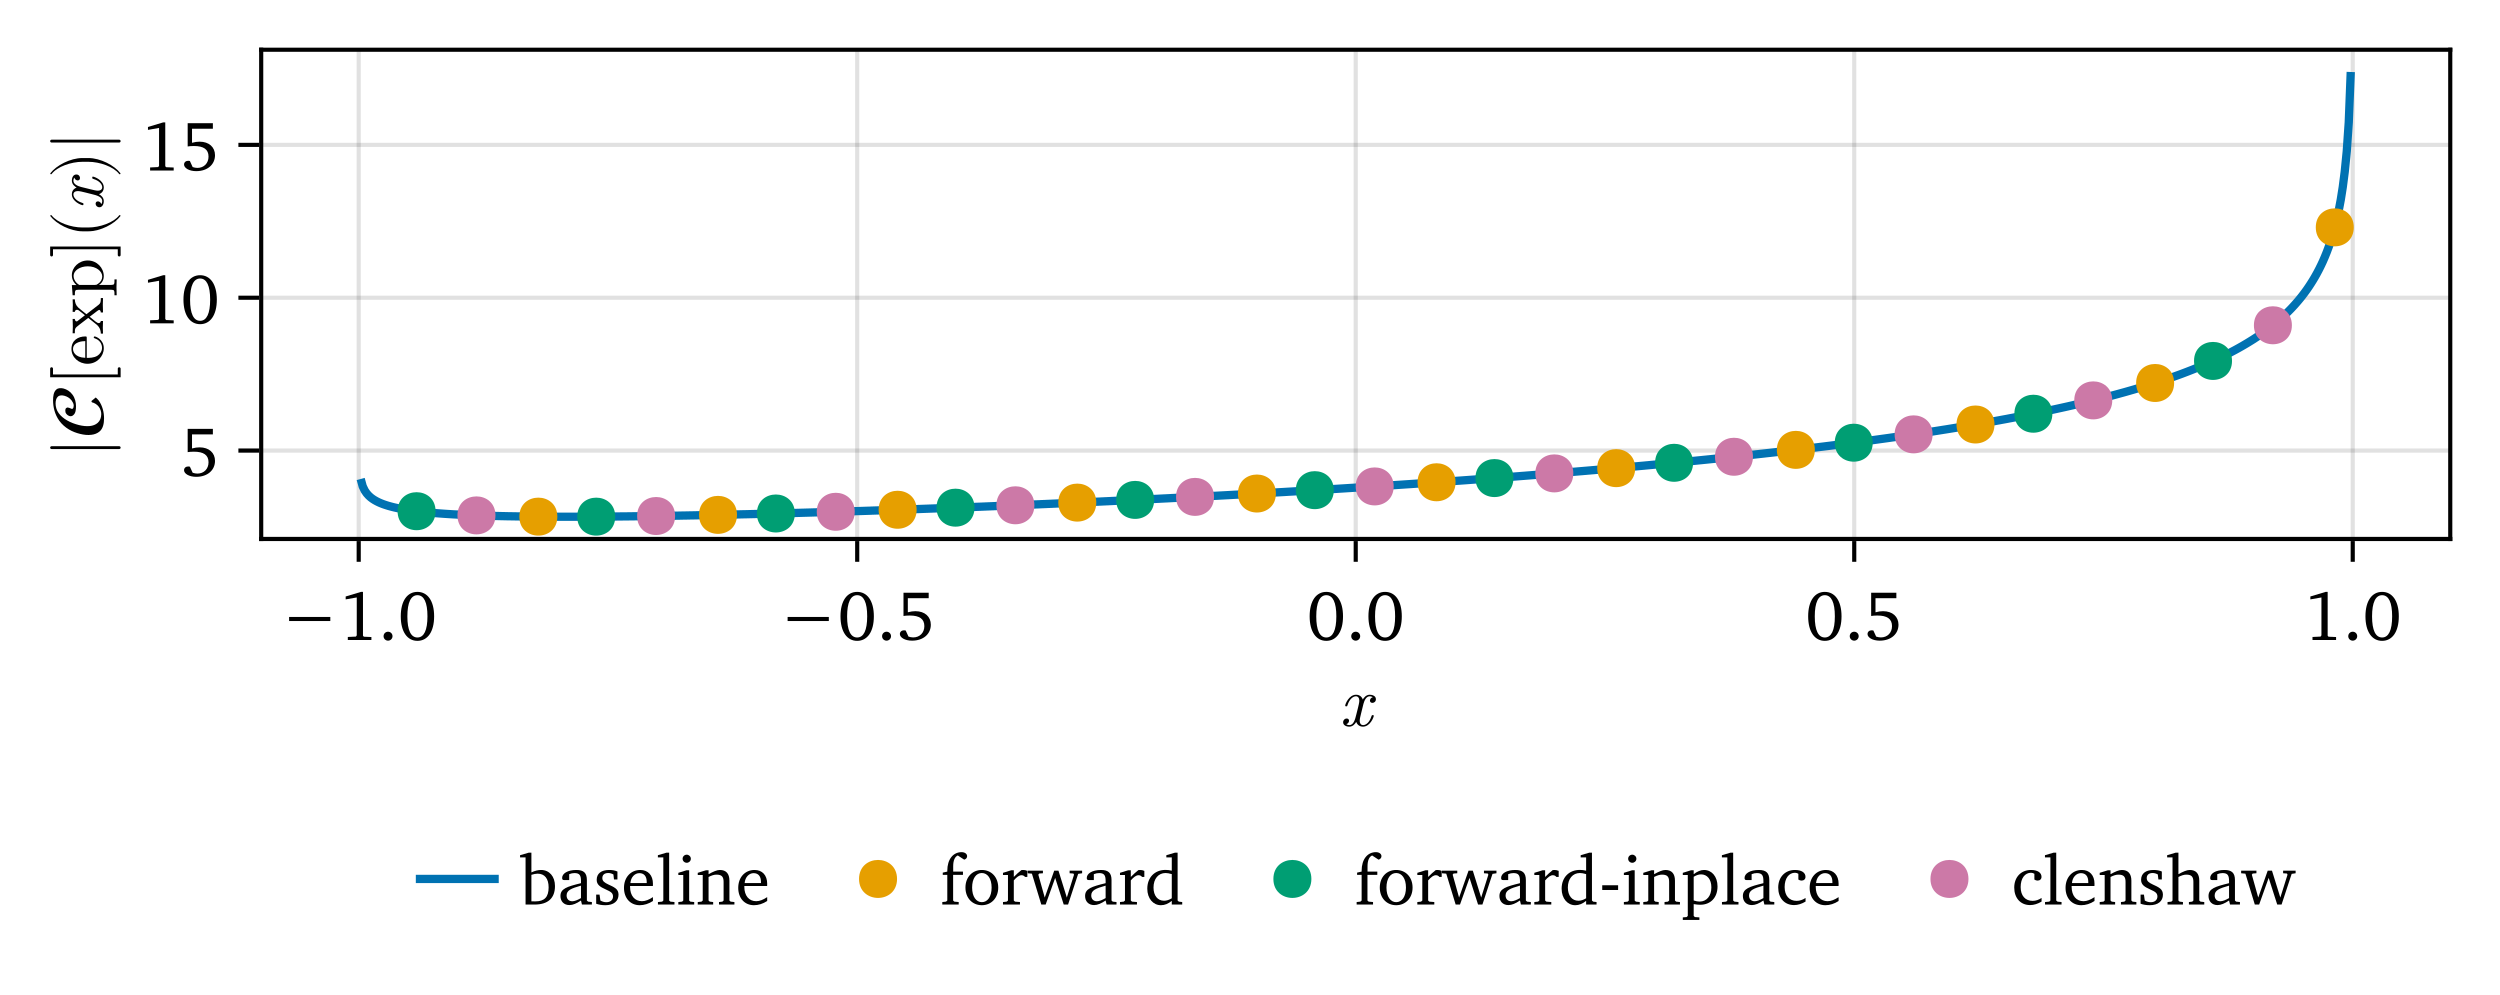 <?xml version="1.0" encoding="UTF-8"?>
<svg xmlns="http://www.w3.org/2000/svg" xmlns:xlink="http://www.w3.org/1999/xlink" width="603" height="240" viewBox="0 0 603 240">
<defs>
<g>
<g id="glyph-0-0-78de1bae">
<path d="M 8.297 -2.438 C 8.297 -2.594 8.156 -2.594 8.047 -2.594 C 7.844 -2.594 7.812 -2.578 7.734 -2.312 C 7.281 -0.844 6.422 -0.188 5.719 -0.188 C 5.375 -0.188 4.906 -0.391 4.906 -1.281 C 4.906 -1.688 5.094 -2.406 5.234 -2.984 L 5.812 -5.328 C 6.047 -6.203 6.516 -7.141 7.312 -7.141 C 7.359 -7.141 7.781 -7.141 8.062 -6.906 C 7.375 -6.734 7.375 -6.094 7.375 -6.094 C 7.375 -5.859 7.531 -5.547 7.969 -5.547 C 8.281 -5.547 8.812 -5.781 8.812 -6.438 C 8.812 -7.312 7.812 -7.516 7.328 -7.516 C 6.391 -7.516 5.828 -6.688 5.656 -6.359 C 5.281 -7.375 4.453 -7.516 4.031 -7.516 C 2.328 -7.516 1.406 -5.281 1.406 -4.891 C 1.406 -4.719 1.578 -4.719 1.672 -4.719 C 1.891 -4.719 1.891 -4.75 1.969 -5.016 C 2.438 -6.484 3.312 -7.141 4 -7.141 C 4.484 -7.141 4.812 -6.75 4.812 -6.062 C 4.812 -5.656 4.609 -4.828 4.453 -4.203 L 4.062 -2.656 C 3.797 -1.547 3.438 -0.188 2.406 -0.188 C 2.359 -0.188 1.953 -0.188 1.672 -0.422 C 2.172 -0.562 2.328 -0.984 2.328 -1.234 C 2.328 -1.688 1.969 -1.781 1.75 -1.781 C 1.328 -1.781 0.906 -1.422 0.906 -0.859 C 0.906 -0.203 1.609 0.188 2.391 0.188 C 3.219 0.188 3.781 -0.453 4.062 -0.969 C 4.406 0 5.234 0.188 5.672 0.188 C 7.422 0.188 8.297 -2.094 8.297 -2.438 Z M 8.297 -2.438 "/>
</g>
<g id="glyph-1-0-78de1bae">
<path d="M 2.109 -5.562 L 2.109 -4.578 L 12.047 -4.578 L 12.047 -5.562 Z M 2.109 -5.562 "/>
</g>
<g id="glyph-1-1-78de1bae">
<path d="M 5.281 -11.609 L 1.594 -10.5 L 1.594 -9.797 L 4.266 -10.266 L 4.266 -1.125 L 4.062 -0.828 L 2.109 -0.734 L 2.109 0 L 7.797 0 L 7.797 -0.719 L 5.969 -0.797 L 5.766 -1.047 L 5.766 -11.609 Z M 5.281 -11.609 "/>
</g>
<g id="glyph-1-2-78de1bae">
<path d="M 2.234 -12.516 L 0.141 -11.906 L 0.141 -11.375 L 1.469 -11.375 L 1.469 0 L 3.641 0 C 6.891 0 8.562 -1.547 8.562 -4.469 C 8.562 -6.781 7.203 -8.344 5.203 -8.344 C 4.453 -8.344 3.688 -8.141 2.875 -7.75 L 2.875 -12.516 Z M 2.875 -0.781 L 2.875 -7.172 C 3.438 -7.344 3.938 -7.453 4.375 -7.453 C 6.062 -7.453 7.031 -6.266 7.031 -4.141 C 7.031 -1.797 6.016 -0.766 3.812 -0.766 C 3.719 -0.766 3.406 -0.766 2.875 -0.781 Z M 2.875 -0.781 "/>
</g>
<g id="glyph-2-0-78de1bae">
<path d="M 2.359 -2 C 1.766 -2 1.281 -1.531 1.281 -0.922 C 1.281 -0.312 1.766 0.156 2.359 0.156 C 2.953 0.156 3.438 -0.328 3.438 -0.922 C 3.438 -1.531 2.953 -2 2.359 -2 Z M 2.359 -2 "/>
</g>
<g id="glyph-2-1-78de1bae">
<path d="M 1.719 -11.406 L 1.719 -5.797 C 2.094 -5.859 2.578 -5.906 3.219 -5.906 C 5.578 -5.906 6.75 -5.094 6.75 -3.344 C 6.75 -1.766 5.656 -0.625 4.062 -0.625 C 3.688 -0.625 3.297 -0.703 2.922 -0.828 L 2.25 -2.297 C 2.078 -2.328 1.938 -2.344 1.844 -2.344 C 1.266 -2.344 0.844 -1.969 0.844 -1.438 C 0.844 -0.625 2.016 0.156 3.781 0.156 C 6.562 0.156 8.312 -1.5 8.312 -3.688 C 8.312 -5.625 6.875 -6.953 4.594 -6.953 C 4.047 -6.953 3.438 -6.875 2.766 -6.688 L 2.766 -10.078 L 7.797 -10.078 L 7.797 -11.406 Z M 1.719 -11.406 "/>
</g>
<g id="glyph-2-2-78de1bae">
<path d="M 4.719 -11.609 C 2.297 -11.609 0.703 -9.469 0.703 -5.719 C 0.703 -1.953 2.297 0.203 4.719 0.203 C 7.156 0.203 8.75 -1.953 8.75 -5.719 C 8.75 -9.469 7.156 -11.609 4.719 -11.609 Z M 4.719 -10.812 C 6.297 -10.812 7.141 -9.078 7.141 -5.719 C 7.141 -2.344 6.297 -0.609 4.719 -0.609 C 3.156 -0.609 2.297 -2.328 2.297 -5.688 C 2.297 -9.078 3.156 -10.812 4.719 -10.812 Z M 4.719 -10.812 "/>
</g>
<g id="glyph-2-3-78de1bae">
<path d="M 5.281 -11.609 L 1.594 -10.5 L 1.594 -9.797 L 4.266 -10.266 L 4.266 -1.125 L 4.062 -0.828 L 2.109 -0.734 L 2.109 0 L 7.797 0 L 7.797 -0.719 L 5.969 -0.797 L 5.766 -1.047 L 5.766 -11.609 Z M 5.281 -11.609 "/>
</g>
<g id="glyph-2-4-78de1bae">
<path d="M 5.844 -7.969 C 5.266 -8.234 4.609 -8.344 3.859 -8.344 C 1.922 -8.344 0.844 -7.469 0.844 -5.969 C 0.844 -4.828 1.594 -4.281 3.047 -3.641 C 4.172 -3.125 4.781 -2.828 4.781 -1.938 C 4.781 -1.141 4.172 -0.562 3.172 -0.562 C 2.688 -0.562 2.203 -0.703 1.734 -0.969 L 1.531 -2.406 L 0.719 -2.406 L 0.719 -0.203 C 1.312 0.016 2.062 0.156 2.922 0.156 C 4.938 0.156 6.109 -0.812 6.109 -2.391 C 6.109 -3.031 5.859 -3.531 5.453 -3.859 C 4.891 -4.312 4.25 -4.562 3.656 -4.844 C 2.703 -5.297 2.203 -5.656 2.203 -6.391 C 2.203 -7.156 2.719 -7.609 3.625 -7.609 C 4.031 -7.609 4.438 -7.5 4.875 -7.266 L 5.016 -6.047 L 5.844 -6.047 Z M 5.844 -7.969 "/>
</g>
<g id="glyph-2-5-78de1bae">
<path d="M 0.469 0 L 4.453 0 L 4.453 -0.609 L 3.484 -0.703 L 3.172 -0.969 L 3.172 -12.516 L 2.531 -12.516 L 0.453 -11.906 L 0.453 -11.375 L 1.766 -11.375 L 1.766 -0.969 L 1.484 -0.703 L 0.469 -0.609 Z M 0.469 0 "/>
</g>
<g id="glyph-2-6-78de1bae">
<path d="M 2.625 -12.031 C 2.078 -12.031 1.625 -11.609 1.625 -11.047 C 1.625 -10.5 2.078 -10.078 2.625 -10.078 C 3.156 -10.078 3.609 -10.5 3.609 -11.047 C 3.609 -11.594 3.156 -12.031 2.625 -12.031 Z M 2.547 -8.266 L 0.594 -7.656 L 0.594 -7.125 L 1.781 -7.125 L 1.781 -0.969 L 1.5 -0.703 L 0.594 -0.609 L 0.594 0 L 4.422 0 L 4.422 -0.609 L 3.5 -0.703 L 3.203 -0.969 L 3.203 -8.266 Z M 2.547 -8.266 "/>
</g>
<g id="glyph-2-7-78de1bae">
<path d="M 7.609 -1.797 C 6.641 -1.156 5.797 -0.812 4.953 -0.812 C 3.234 -0.812 2.094 -2.109 2.094 -4.281 C 2.094 -4.328 2.094 -4.406 2.094 -4.469 L 7.594 -4.469 C 7.609 -4.656 7.609 -4.828 7.609 -5 C 7.609 -7.094 6.406 -8.344 4.562 -8.344 C 2.281 -8.344 0.625 -6.594 0.625 -4.031 C 0.625 -1.531 2.172 0.156 4.422 0.156 C 5.484 0.156 6.594 -0.188 7.609 -0.859 Z M 6.109 -5.188 L 2.172 -5.188 C 2.281 -6.625 3.25 -7.578 4.328 -7.578 C 5.469 -7.578 6.109 -6.828 6.109 -5.453 C 6.109 -5.375 6.109 -5.266 6.109 -5.188 Z M 6.109 -5.188 "/>
</g>
<g id="glyph-2-8-78de1bae">
<path d="M 0.5 0 L 4.453 0 L 4.453 -0.609 L 3.406 -0.703 L 3.109 -0.969 L 3.109 -7.156 L 5.484 -7.156 L 5.484 -7.953 L 3.125 -7.953 L 3.125 -9.203 C 3.125 -10.625 3.5 -11.516 4.234 -11.844 L 5.781 -10.828 C 6.219 -10.953 6.484 -11.266 6.484 -11.672 C 6.484 -12.219 5.938 -12.641 5.156 -12.641 C 3.141 -12.641 1.703 -10.969 1.703 -8.141 C 1.703 -8.094 1.703 -8.031 1.703 -7.953 L 0.609 -7.703 L 0.609 -7.156 L 1.703 -7.156 L 1.703 -0.969 L 1.391 -0.703 L 0.5 -0.609 Z M 0.5 0 "/>
</g>
<g id="glyph-2-9-78de1bae">
<path d="M -0.031 -8.172 L -0.031 -7.547 L 1 -7.453 L 3.266 0 L 4.312 0 L 6.609 -6.438 L 8.672 0 L 9.719 0 L 12.156 -7.406 L 13.109 -7.547 L 13.109 -8.172 L 10.094 -8.172 L 10.094 -7.547 L 11.016 -7.484 L 11.156 -7.203 L 9.422 -1.688 L 7.406 -8.172 L 6.375 -8.172 L 4.094 -1.688 L 2.547 -7.203 L 2.75 -7.484 L 3.656 -7.547 L 3.656 -8.172 Z M -0.031 -8.172 "/>
</g>
<g id="glyph-2-10-78de1bae">
<path d="M 5.672 -0.984 L 5.906 0 L 8.297 0 L 8.297 -0.609 L 7.391 -0.703 L 7.094 -0.969 L 7.094 -5.906 C 7.094 -7.609 6.344 -8.344 4.562 -8.344 C 2.406 -8.344 1.125 -7.469 1.125 -6.422 C 1.125 -6.016 1.266 -5.906 1.656 -5.906 L 2.828 -5.906 L 2.828 -7.328 C 3.281 -7.516 3.688 -7.594 4.109 -7.594 C 5.344 -7.594 5.672 -7.031 5.672 -5.688 L 5.672 -5.156 C 2.281 -4.328 0.719 -3.828 0.719 -2.062 C 0.719 -0.781 1.547 0.125 2.891 0.125 C 3.703 0.125 4.609 -0.25 5.672 -0.984 Z M 5.672 -1.562 C 4.828 -1.078 4.125 -0.797 3.562 -0.797 C 2.719 -0.797 2.203 -1.359 2.203 -2.188 C 2.203 -3.438 3.281 -3.891 5.672 -4.562 Z M 5.672 -1.562 "/>
</g>
<g id="glyph-2-11-78de1bae">
<path d="M 0.516 0 L 4.609 0 L 4.609 -0.609 L 3.422 -0.703 L 3.125 -0.969 L 3.125 -5.828 C 3.828 -6.641 4.422 -7.078 4.984 -7.078 C 5.344 -7.078 5.625 -6.938 5.844 -6.656 L 6.391 -6.656 L 6.391 -8.125 C 6.031 -8.281 5.719 -8.344 5.375 -8.344 C 5.234 -8.344 5.078 -8.344 4.953 -8.312 C 4.328 -7.812 3.719 -7.281 3.125 -6.656 L 3.125 -8.266 L 2.484 -8.266 L 0.516 -7.656 L 0.516 -7.125 L 1.719 -7.125 L 1.719 -0.969 L 1.406 -0.703 L 0.516 -0.609 Z M 0.516 0 "/>
</g>
<g id="glyph-2-12-78de1bae">
<path d="M 6.516 -11.375 L 6.516 -8.172 C 5.984 -8.297 5.469 -8.359 5 -8.359 C 2.406 -8.359 0.609 -6.547 0.609 -3.828 C 0.609 -1.438 2.047 0.156 3.891 0.156 C 4.828 0.156 5.641 -0.188 6.516 -0.891 L 6.516 0 L 9.031 0 L 9.031 -0.609 L 8.219 -0.703 L 7.922 -0.969 L 7.922 -12.516 L 7.281 -12.516 L 5.203 -11.906 L 5.203 -11.375 Z M 6.516 -1.516 C 5.875 -1.125 5.266 -0.922 4.656 -0.922 C 3.125 -0.922 2.109 -2.125 2.109 -4.109 C 2.109 -6.234 3.297 -7.609 5.016 -7.609 C 5.422 -7.609 5.938 -7.516 6.516 -7.344 Z M 6.516 -1.516 "/>
</g>
<g id="glyph-2-13-78de1bae">
<path d="M 0.797 -4.656 L 0.797 -3.516 L 4.625 -3.516 L 4.625 -4.656 Z M 0.797 -4.656 "/>
</g>
<g id="glyph-2-14-78de1bae">
<path d="M 0.391 3.703 L 4.391 3.703 L 4.391 3.094 L 3.297 3.016 L 3.016 2.734 L 3.016 -0.109 C 3.641 0 4.172 0.047 4.594 0.047 C 7.109 0.047 8.766 -1.688 8.766 -4.375 C 8.766 -6.75 7.375 -8.344 5.516 -8.344 C 4.703 -8.344 3.906 -8 3.016 -7.328 L 3.016 -8.266 L 2.359 -8.266 L 0.391 -7.656 L 0.391 -7.125 L 1.594 -7.125 L 1.594 2.734 L 1.312 3.016 L 0.391 3.094 Z M 3.016 -0.984 L 3.016 -6.703 C 3.656 -7.078 4.219 -7.281 4.797 -7.281 C 6.266 -7.281 7.281 -6.109 7.281 -4.141 C 7.281 -2.062 6.125 -0.719 4.453 -0.719 C 4.047 -0.719 3.562 -0.797 3.016 -0.984 Z M 3.016 -0.984 "/>
</g>
<g id="glyph-2-15-78de1bae">
<path d="M 7.219 -0.719 L 7.219 -1.594 C 6.516 -1.125 5.812 -0.891 5.062 -0.891 C 3.297 -0.891 2.172 -2.125 2.172 -4.219 C 2.172 -6.359 3.219 -7.672 4.672 -7.672 C 4.969 -7.672 5.234 -7.578 5.484 -7.422 L 5.484 -6.031 C 5.75 -5.859 6 -5.781 6.25 -5.781 C 6.828 -5.781 7.203 -6.141 7.203 -6.688 C 7.203 -7.672 6.297 -8.344 4.656 -8.344 C 2.281 -8.344 0.625 -6.625 0.625 -4.094 C 0.625 -1.578 2.141 0.125 4.453 0.125 C 5.375 0.125 6.297 -0.172 7.219 -0.719 Z M 7.219 -0.719 "/>
</g>
<g id="glyph-2-16-78de1bae">
<path d="M 0.516 0 L 4.234 0 L 4.234 -0.609 L 3.422 -0.703 L 3.125 -0.969 L 3.125 -6.656 C 3.859 -7.031 4.484 -7.219 5.031 -7.219 C 6.297 -7.219 6.75 -6.719 6.75 -5.469 L 6.75 -0.969 L 6.453 -0.703 L 5.641 -0.609 L 5.641 0 L 9.359 0 L 9.359 -0.609 L 8.453 -0.703 L 8.156 -0.969 L 8.156 -5.766 C 8.156 -7.469 7.344 -8.344 5.859 -8.344 C 5.141 -8.344 4.266 -7.953 3.125 -7.328 L 3.125 -8.266 L 2.484 -8.266 L 0.516 -7.656 L 0.516 -7.125 L 1.719 -7.125 L 1.719 -0.969 L 1.422 -0.703 L 0.516 -0.609 Z M 0.516 0 "/>
</g>
<g id="glyph-2-17-78de1bae">
<path d="M 2.391 -12.516 L 0.328 -11.906 L 0.328 -11.375 L 1.625 -11.375 L 1.625 -0.969 L 1.344 -0.703 L 0.422 -0.609 L 0.422 0 L 4.141 0 L 4.141 -0.609 L 3.344 -0.703 L 3.047 -0.969 L 3.047 -6.656 C 3.781 -7.031 4.406 -7.219 4.953 -7.219 C 6.203 -7.219 6.656 -6.719 6.656 -5.469 L 6.656 -0.969 L 6.375 -0.703 L 5.578 -0.609 L 5.578 0 L 9.281 0 L 9.281 -0.609 L 8.375 -0.703 L 8.078 -0.969 L 8.078 -5.766 C 8.078 -7.469 7.281 -8.344 5.797 -8.344 C 5.062 -8.344 4.188 -7.953 3.047 -7.328 L 3.047 -12.516 Z M 2.391 -12.516 "/>
</g>
<g id="glyph-3-0-78de1bae">
<path d="M 4.719 -11.609 C 2.297 -11.609 0.703 -9.469 0.703 -5.719 C 0.703 -1.953 2.297 0.203 4.719 0.203 C 7.156 0.203 8.75 -1.953 8.75 -5.719 C 8.75 -9.469 7.156 -11.609 4.719 -11.609 Z M 4.719 -10.812 C 6.297 -10.812 7.141 -9.078 7.141 -5.719 C 7.141 -2.344 6.297 -0.609 4.719 -0.609 C 3.156 -0.609 2.297 -2.328 2.297 -5.688 C 2.297 -9.078 3.156 -10.812 4.719 -10.812 Z M 4.719 -10.812 "/>
</g>
<g id="glyph-3-1-78de1bae">
<path d="M 2.109 -5.562 L 2.109 -4.578 L 12.047 -4.578 L 12.047 -5.562 Z M 2.109 -5.562 "/>
</g>
<g id="glyph-3-2-78de1bae">
<path d="M 5.672 -0.984 L 5.906 0 L 8.297 0 L 8.297 -0.609 L 7.391 -0.703 L 7.094 -0.969 L 7.094 -5.906 C 7.094 -7.609 6.344 -8.344 4.562 -8.344 C 2.406 -8.344 1.125 -7.469 1.125 -6.422 C 1.125 -6.016 1.266 -5.906 1.656 -5.906 L 2.828 -5.906 L 2.828 -7.328 C 3.281 -7.516 3.688 -7.594 4.109 -7.594 C 5.344 -7.594 5.672 -7.031 5.672 -5.688 L 5.672 -5.156 C 2.281 -4.328 0.719 -3.828 0.719 -2.062 C 0.719 -0.781 1.547 0.125 2.891 0.125 C 3.703 0.125 4.609 -0.25 5.672 -0.984 Z M 5.672 -1.562 C 4.828 -1.078 4.125 -0.797 3.562 -0.797 C 2.719 -0.797 2.203 -1.359 2.203 -2.188 C 2.203 -3.438 3.281 -3.891 5.672 -4.562 Z M 5.672 -1.562 "/>
</g>
<g id="glyph-3-3-78de1bae">
<path d="M 0.516 0 L 4.234 0 L 4.234 -0.609 L 3.422 -0.703 L 3.125 -0.969 L 3.125 -6.656 C 3.859 -7.031 4.484 -7.219 5.031 -7.219 C 6.297 -7.219 6.75 -6.719 6.75 -5.469 L 6.75 -0.969 L 6.453 -0.703 L 5.641 -0.609 L 5.641 0 L 9.359 0 L 9.359 -0.609 L 8.453 -0.703 L 8.156 -0.969 L 8.156 -5.766 C 8.156 -7.469 7.344 -8.344 5.859 -8.344 C 5.141 -8.344 4.266 -7.953 3.125 -7.328 L 3.125 -8.266 L 2.484 -8.266 L 0.516 -7.656 L 0.516 -7.125 L 1.719 -7.125 L 1.719 -0.969 L 1.422 -0.703 L 0.516 -0.609 Z M 0.516 0 "/>
</g>
<g id="glyph-3-4-78de1bae">
<path d="M 4.578 -8.344 C 2.281 -8.344 0.625 -6.625 0.625 -4.094 C 0.625 -1.578 2.297 0.156 4.578 0.156 C 6.844 0.156 8.531 -1.578 8.531 -4.094 C 8.531 -6.609 6.875 -8.344 4.578 -8.344 Z M 4.578 -7.609 C 5.953 -7.609 6.938 -6.297 6.938 -4.094 C 6.938 -1.891 5.953 -0.578 4.578 -0.578 C 3.219 -0.578 2.234 -1.906 2.234 -4.094 C 2.234 -6.312 3.203 -7.609 4.578 -7.609 Z M 4.578 -7.609 "/>
</g>
<g id="glyph-4-0-78de1bae">
<path d="M 2.359 -2 C 1.766 -2 1.281 -1.531 1.281 -0.922 C 1.281 -0.312 1.766 0.156 2.359 0.156 C 2.953 0.156 3.438 -0.328 3.438 -0.922 C 3.438 -1.531 2.953 -2 2.359 -2 Z M 2.359 -2 "/>
</g>
<g id="glyph-4-1-78de1bae">
<path d="M 7.609 -1.797 C 6.641 -1.156 5.797 -0.812 4.953 -0.812 C 3.234 -0.812 2.094 -2.109 2.094 -4.281 C 2.094 -4.328 2.094 -4.406 2.094 -4.469 L 7.594 -4.469 C 7.609 -4.656 7.609 -4.828 7.609 -5 C 7.609 -7.094 6.406 -8.344 4.562 -8.344 C 2.281 -8.344 0.625 -6.594 0.625 -4.031 C 0.625 -1.531 2.172 0.156 4.422 0.156 C 5.484 0.156 6.594 -0.188 7.609 -0.859 Z M 6.109 -5.188 L 2.172 -5.188 C 2.281 -6.625 3.25 -7.578 4.328 -7.578 C 5.469 -7.578 6.109 -6.828 6.109 -5.453 C 6.109 -5.375 6.109 -5.266 6.109 -5.188 Z M 6.109 -5.188 "/>
</g>
<g id="glyph-4-2-78de1bae">
<path d="M 0.516 0 L 4.609 0 L 4.609 -0.609 L 3.422 -0.703 L 3.125 -0.969 L 3.125 -5.828 C 3.828 -6.641 4.422 -7.078 4.984 -7.078 C 5.344 -7.078 5.625 -6.938 5.844 -6.656 L 6.391 -6.656 L 6.391 -8.125 C 6.031 -8.281 5.719 -8.344 5.375 -8.344 C 5.234 -8.344 5.078 -8.344 4.953 -8.312 C 4.328 -7.812 3.719 -7.281 3.125 -6.656 L 3.125 -8.266 L 2.484 -8.266 L 0.516 -7.656 L 0.516 -7.125 L 1.719 -7.125 L 1.719 -0.969 L 1.406 -0.703 L 0.516 -0.609 Z M 0.516 0 "/>
</g>
<g id="glyph-5-0-78de1bae">
<path d="M 2.359 -2 C 1.766 -2 1.281 -1.531 1.281 -0.922 C 1.281 -0.312 1.766 0.156 2.359 0.156 C 2.953 0.156 3.438 -0.328 3.438 -0.922 C 3.438 -1.531 2.953 -2 2.359 -2 Z M 2.359 -2 "/>
</g>
<g id="glyph-5-1-78de1bae">
<path d="M 4.719 -11.609 C 2.297 -11.609 0.703 -9.469 0.703 -5.719 C 0.703 -1.953 2.297 0.203 4.719 0.203 C 7.156 0.203 8.75 -1.953 8.75 -5.719 C 8.75 -9.469 7.156 -11.609 4.719 -11.609 Z M 4.719 -10.812 C 6.297 -10.812 7.141 -9.078 7.141 -5.719 C 7.141 -2.344 6.297 -0.609 4.719 -0.609 C 3.156 -0.609 2.297 -2.328 2.297 -5.688 C 2.297 -9.078 3.156 -10.812 4.719 -10.812 Z M 4.719 -10.812 "/>
</g>
<g id="glyph-5-2-78de1bae">
<path d="M 4.578 -8.344 C 2.281 -8.344 0.625 -6.625 0.625 -4.094 C 0.625 -1.578 2.297 0.156 4.578 0.156 C 6.844 0.156 8.531 -1.578 8.531 -4.094 C 8.531 -6.609 6.875 -8.344 4.578 -8.344 Z M 4.578 -7.609 C 5.953 -7.609 6.938 -6.297 6.938 -4.094 C 6.938 -1.891 5.953 -0.578 4.578 -0.578 C 3.219 -0.578 2.234 -1.906 2.234 -4.094 C 2.234 -6.312 3.203 -7.609 4.578 -7.609 Z M 4.578 -7.609 "/>
</g>
<g id="glyph-5-3-78de1bae">
<path d="M 6.516 -11.375 L 6.516 -8.172 C 5.984 -8.297 5.469 -8.359 5 -8.359 C 2.406 -8.359 0.609 -6.547 0.609 -3.828 C 0.609 -1.438 2.047 0.156 3.891 0.156 C 4.828 0.156 5.641 -0.188 6.516 -0.891 L 6.516 0 L 9.031 0 L 9.031 -0.609 L 8.219 -0.703 L 7.922 -0.969 L 7.922 -12.516 L 7.281 -12.516 L 5.203 -11.906 L 5.203 -11.375 Z M 6.516 -1.516 C 5.875 -1.125 5.266 -0.922 4.656 -0.922 C 3.125 -0.922 2.109 -2.125 2.109 -4.109 C 2.109 -6.234 3.297 -7.609 5.016 -7.609 C 5.422 -7.609 5.938 -7.516 6.516 -7.344 Z M 6.516 -1.516 "/>
</g>
<g id="glyph-5-4-78de1bae">
<path d="M 0.516 0 L 4.234 0 L 4.234 -0.609 L 3.422 -0.703 L 3.125 -0.969 L 3.125 -6.656 C 3.859 -7.031 4.484 -7.219 5.031 -7.219 C 6.297 -7.219 6.75 -6.719 6.75 -5.469 L 6.75 -0.969 L 6.453 -0.703 L 5.641 -0.609 L 5.641 0 L 9.359 0 L 9.359 -0.609 L 8.453 -0.703 L 8.156 -0.969 L 8.156 -5.766 C 8.156 -7.469 7.344 -8.344 5.859 -8.344 C 5.141 -8.344 4.266 -7.953 3.125 -7.328 L 3.125 -8.266 L 2.484 -8.266 L 0.516 -7.656 L 0.516 -7.125 L 1.719 -7.125 L 1.719 -0.969 L 1.422 -0.703 L 0.516 -0.609 Z M 0.516 0 "/>
</g>
<g id="glyph-5-5-78de1bae">
<path d="M 7.219 -0.719 L 7.219 -1.594 C 6.516 -1.125 5.812 -0.891 5.062 -0.891 C 3.297 -0.891 2.172 -2.125 2.172 -4.219 C 2.172 -6.359 3.219 -7.672 4.672 -7.672 C 4.969 -7.672 5.234 -7.578 5.484 -7.422 L 5.484 -6.031 C 5.75 -5.859 6 -5.781 6.25 -5.781 C 6.828 -5.781 7.203 -6.141 7.203 -6.688 C 7.203 -7.672 6.297 -8.344 4.656 -8.344 C 2.281 -8.344 0.625 -6.625 0.625 -4.094 C 0.625 -1.578 2.141 0.125 4.453 0.125 C 5.375 0.125 6.297 -0.172 7.219 -0.719 Z M 7.219 -0.719 "/>
</g>
<g id="glyph-6-0-78de1bae">
<path d="M 3.906 -2.703 L -12.406 -2.703 C -12.594 -2.703 -12.75 -2.547 -12.75 -2.359 C -12.75 -2.172 -12.594 -2.016 -12.406 -2.016 L 3.906 -2.016 C 4.094 -2.016 4.25 -2.172 4.25 -2.359 C 4.25 -2.547 4.094 -2.703 3.906 -2.703 Z M 3.906 -2.703 "/>
</g>
<g id="glyph-7-0-78de1bae">
<path d="M -9.516 -11.891 C -10.172 -12.047 -10.812 -12.047 -11.266 -11.641 C -11.922 -11.062 -12.047 -10.047 -12.047 -9.031 C -12.047 -7.375 -11.609 -5.609 -10.562 -4.141 C -9.25 -2.328 -7.359 -1.391 -5.547 -0.953 C -4.609 -0.719 -3.672 -0.609 -2.781 -0.734 C -2.062 -0.812 -1.344 -1.078 -0.797 -1.562 C 0 -2.25 0.25 -3.453 0.25 -4.688 C 0.25 -6.156 -0.125 -7.734 -1.047 -9.016 C -1.266 -9.297 -1.516 -9.516 -1.75 -9.734 L -2.812 -8.859 L -2.672 -8.562 C -2.047 -8.422 -1.422 -8.047 -0.984 -7.453 C -0.609 -6.922 -0.422 -6.297 -0.422 -5.719 C -0.422 -4.844 -0.734 -4.078 -1.281 -3.609 C -1.797 -3.141 -2.469 -2.922 -3.141 -2.844 C -4 -2.75 -4.891 -2.859 -5.797 -3.078 C -6.781 -3.328 -7.766 -3.672 -8.719 -4.234 C -9.453 -4.672 -10.172 -5.219 -10.703 -5.969 C -11.203 -6.641 -11.438 -7.5 -11.438 -8.297 C -11.438 -8.953 -11.281 -9.594 -10.875 -9.938 C -10.484 -10.297 -9.906 -10.281 -9.359 -10.156 C -8.703 -9.984 -8.047 -9.641 -7.562 -9 C -7.312 -8.641 -7.062 -8.219 -7.062 -7.781 C -7.062 -7.484 -7.125 -7.188 -7.328 -7.016 C -7.375 -6.969 -7.469 -6.969 -7.547 -6.984 C -7.547 -6.984 -7.906 -7.125 -8.078 -7.203 L -8.438 -7.297 C -8.625 -7.344 -8.781 -7.266 -8.922 -7.141 C -9.062 -7 -9.094 -6.781 -9.094 -6.562 C -9.094 -6.312 -9.047 -6.031 -8.875 -5.828 C -8.656 -5.516 -8.344 -5.328 -8.031 -5.234 C -7.688 -5.156 -7.359 -5.266 -7.125 -5.516 C -6.594 -5.969 -6.516 -6.812 -6.516 -7.641 C -6.516 -8.578 -6.766 -9.609 -7.359 -10.406 C -7.922 -11.203 -8.719 -11.672 -9.516 -11.891 Z M -9.516 -11.891 "/>
</g>
<g id="glyph-7-1-78de1bae">
<path d="M -2.016 -7.062 C -2.188 -7.062 -2.234 -6.922 -2.234 -6.828 C -2.234 -6.688 -2.125 -6.641 -1.984 -6.609 C -0.234 -6.016 -0.234 -4.484 -0.234 -4.312 C -0.234 -3.469 -0.75 -2.781 -1.375 -2.391 C -2.188 -1.891 -3.312 -1.891 -3.922 -1.891 L -3.922 -6.625 C -3.922 -7 -3.922 -7.062 -4.281 -7.062 C -5.969 -7.062 -7.609 -6.141 -7.609 -4.016 C -7.609 -2.047 -5.859 -0.469 -3.734 -0.469 C -1.469 -0.469 0.188 -2.266 0.188 -4.219 C 0.188 -6.297 -1.703 -7.062 -2.016 -7.062 Z M -4.281 -5.938 L -4.281 -1.906 C -6.812 -2 -7.234 -3.438 -7.234 -4.016 C -7.234 -5.766 -4.953 -5.938 -4.281 -5.938 Z M -4.281 -5.938 "/>
</g>
<g id="glyph-7-2-78de1bae">
<path d="M 0 -8.766 L -0.531 -8.766 C -0.531 -7.859 -0.562 -7.547 -1.047 -7.156 L -4 -4.875 C -4.641 -5.391 -5.469 -6.031 -5.922 -6.438 C -6.531 -6.969 -6.781 -7.672 -6.797 -8.469 L -7.328 -8.469 C -7.297 -8.031 -7.281 -7.516 -7.281 -7.078 C -7.281 -6.562 -7.312 -5.656 -7.328 -5.438 L -6.797 -5.438 C -6.766 -5.797 -6.547 -5.938 -6.266 -5.938 C -6 -5.938 -5.781 -5.766 -5.672 -5.672 L -4.359 -4.625 L -6.062 -3.297 C -6.234 -3.141 -6.266 -3.141 -6.375 -3.141 C -6.625 -3.141 -6.781 -3.406 -6.797 -3.734 L -7.328 -3.734 L -7.281 -1.906 C -7.281 -1.547 -7.297 -0.75 -7.328 -0.281 L -6.797 -0.281 C -6.797 -1.484 -6.781 -1.5 -5.766 -2.297 L -3.562 -3.984 C -2.547 -3.172 -2.516 -3.172 -1.547 -2.375 C -0.562 -1.562 -0.531 -0.562 -0.531 -0.203 L 0 -0.203 C -0.031 -0.641 -0.047 -1.172 -0.047 -1.609 L 0 -3.234 L -0.531 -3.234 C -0.578 -2.859 -0.797 -2.734 -1.047 -2.734 C -1.422 -2.734 -1.984 -3.234 -3.219 -4.266 L -1.516 -5.562 C -1.328 -5.688 -1.047 -5.922 -0.953 -5.922 C -0.797 -5.922 -0.547 -5.766 -0.531 -5.297 L 0 -5.297 L -0.047 -7.141 C -0.047 -7.594 -0.031 -8.266 0 -8.766 Z M 0 -8.766 "/>
</g>
<g id="glyph-7-3-78de1bae">
<path d="M -3.672 -8.859 C -5.828 -8.859 -7.516 -7.203 -7.516 -5.297 C -7.516 -3.984 -6.766 -3.266 -6.391 -2.922 L -7.516 -2.922 L -7.328 -0.469 L -6.797 -0.469 C -6.797 -1.688 -6.703 -1.797 -5.953 -1.797 L 2 -1.797 C 2.766 -1.797 2.766 -1.609 2.766 -0.469 L 3.297 -0.469 L 3.25 -2.375 L 3.297 -4.297 L 2.766 -4.297 C 2.766 -3.156 2.766 -2.969 2 -2.969 L -1 -2.969 C -0.734 -3.062 0.188 -3.781 0.188 -5.062 C 0.188 -7.094 -1.484 -8.859 -3.672 -8.859 Z M -3.672 -7.453 C -1.609 -7.453 -0.188 -6.25 -0.188 -5 C -0.188 -4.312 -0.531 -3.672 -1.219 -3.219 C -1.578 -2.969 -1.594 -2.969 -1.938 -2.969 L -5.734 -2.969 C -6.594 -3.469 -7.094 -4.297 -7.094 -5.172 C -7.094 -6.406 -5.594 -7.453 -3.672 -7.453 Z M -3.672 -7.453 "/>
</g>
<g id="glyph-8-0-78de1bae">
<path d="M 3.906 -4.359 C 3.719 -4.359 3.562 -4.203 3.562 -4.016 L 3.562 -2.625 L -12.062 -2.625 L -12.062 -4.016 C -12.062 -4.203 -12.219 -4.359 -12.406 -4.359 C -12.594 -4.359 -12.75 -4.203 -12.75 -4.016 L -12.75 -1.938 L 4.25 -1.938 L 4.25 -4.016 C 4.25 -4.203 4.094 -4.359 3.906 -4.359 Z M 3.906 -4.359 "/>
</g>
<g id="glyph-9-0-78de1bae">
<path d="M 4.25 -2.781 L -12.75 -2.781 L -12.75 -0.719 C -12.75 -0.531 -12.594 -0.375 -12.406 -0.375 C -12.219 -0.375 -12.062 -0.531 -12.062 -0.719 L -12.062 -2.109 L 3.562 -2.109 L 3.562 -0.719 C 3.562 -0.531 3.719 -0.375 3.906 -0.375 C 4.094 -0.375 4.25 -0.531 4.25 -0.719 Z M 4.25 -2.781 "/>
</g>
<g id="glyph-9-1-78de1bae">
<path d="M 4.047 -5.641 C 4 -5.641 3.938 -5.609 3.906 -5.578 C 2.578 -3.812 -0.812 -2.641 -3.531 -2.641 L -4.969 -2.641 C -7.688 -2.641 -11.078 -3.812 -12.406 -5.578 C -12.438 -5.609 -12.5 -5.641 -12.547 -5.641 C -12.625 -5.641 -12.719 -5.562 -12.719 -5.469 C -12.719 -5.438 -12.703 -5.406 -12.688 -5.375 C -11.266 -3.5 -7.875 -1.719 -4.969 -1.719 L -3.531 -1.719 C -0.625 -1.719 2.766 -3.5 4.188 -5.375 C 4.203 -5.406 4.219 -5.438 4.219 -5.469 C 4.219 -5.562 4.125 -5.641 4.047 -5.641 Z M 4.047 -5.641 "/>
</g>
<g id="glyph-9-2-78de1bae">
<path d="M -3.531 -4.891 L -4.969 -4.891 C -7.875 -4.891 -11.266 -3.109 -12.688 -1.234 C -12.703 -1.203 -12.719 -1.172 -12.719 -1.141 C -12.719 -1.047 -12.625 -0.969 -12.547 -0.969 C -12.5 -0.969 -12.438 -1 -12.406 -1.031 C -11.078 -2.812 -7.688 -3.984 -4.969 -3.984 L -3.531 -3.984 C -0.812 -3.984 2.578 -2.812 3.906 -1.031 C 3.938 -1 4 -0.969 4.047 -0.969 C 4.125 -0.969 4.219 -1.047 4.219 -1.141 C 4.219 -1.172 4.203 -1.203 4.188 -1.234 C 2.766 -3.109 -0.625 -4.891 -3.531 -4.891 Z M -3.531 -4.891 "/>
</g>
<g id="glyph-9-3-78de1bae">
<path d="M 3.906 -2.703 L -12.406 -2.703 C -12.594 -2.703 -12.75 -2.547 -12.75 -2.359 C -12.75 -2.172 -12.594 -2.016 -12.406 -2.016 L 3.906 -2.016 C 4.094 -2.016 4.25 -2.172 4.25 -2.359 C 4.25 -2.547 4.094 -2.703 3.906 -2.703 Z M 3.906 -2.703 "/>
</g>
<g id="glyph-10-0-78de1bae">
<path d="M -2.438 -8.297 C -2.594 -8.297 -2.594 -8.156 -2.594 -8.047 C -2.594 -7.844 -2.578 -7.812 -2.312 -7.734 C -0.844 -7.281 -0.188 -6.422 -0.188 -5.719 C -0.188 -5.375 -0.391 -4.906 -1.281 -4.906 C -1.688 -4.906 -2.406 -5.094 -2.984 -5.234 L -5.328 -5.812 C -6.203 -6.047 -7.141 -6.516 -7.141 -7.312 C -7.141 -7.359 -7.141 -7.781 -6.906 -8.062 C -6.734 -7.375 -6.094 -7.375 -6.094 -7.375 C -5.859 -7.375 -5.547 -7.531 -5.547 -7.969 C -5.547 -8.281 -5.781 -8.812 -6.438 -8.812 C -7.312 -8.812 -7.516 -7.812 -7.516 -7.328 C -7.516 -6.391 -6.688 -5.828 -6.359 -5.656 C -7.375 -5.281 -7.516 -4.453 -7.516 -4.031 C -7.516 -2.328 -5.281 -1.406 -4.891 -1.406 C -4.719 -1.406 -4.719 -1.578 -4.719 -1.672 C -4.719 -1.891 -4.75 -1.891 -5.016 -1.969 C -6.484 -2.438 -7.141 -3.312 -7.141 -4 C -7.141 -4.484 -6.75 -4.812 -6.062 -4.812 C -5.656 -4.812 -4.828 -4.609 -4.203 -4.453 L -2.656 -4.062 C -1.547 -3.797 -0.188 -3.438 -0.188 -2.406 C -0.188 -2.359 -0.188 -1.953 -0.422 -1.672 C -0.562 -2.172 -0.984 -2.328 -1.234 -2.328 C -1.688 -2.328 -1.781 -1.969 -1.781 -1.75 C -1.781 -1.328 -1.422 -0.906 -0.859 -0.906 C -0.203 -0.906 0.188 -1.609 0.188 -2.391 C 0.188 -3.219 -0.453 -3.781 -0.969 -4.062 C 0 -4.406 0.188 -5.234 0.188 -5.672 C 0.188 -7.422 -2.094 -8.297 -2.438 -8.297 Z M -2.438 -8.297 "/>
</g>
<g id="glyph-11-0-78de1bae">
<path d="M 1.719 -11.406 L 1.719 -5.797 C 2.094 -5.859 2.578 -5.906 3.219 -5.906 C 5.578 -5.906 6.75 -5.094 6.75 -3.344 C 6.75 -1.766 5.656 -0.625 4.062 -0.625 C 3.688 -0.625 3.297 -0.703 2.922 -0.828 L 2.25 -2.297 C 2.078 -2.328 1.938 -2.344 1.844 -2.344 C 1.266 -2.344 0.844 -1.969 0.844 -1.438 C 0.844 -0.625 2.016 0.156 3.781 0.156 C 6.562 0.156 8.312 -1.5 8.312 -3.688 C 8.312 -5.625 6.875 -6.953 4.594 -6.953 C 4.047 -6.953 3.438 -6.875 2.766 -6.688 L 2.766 -10.078 L 7.797 -10.078 L 7.797 -11.406 Z M 1.719 -11.406 "/>
</g>
<g id="glyph-12-0-78de1bae">
<path d="M 5.281 -11.609 L 1.594 -10.5 L 1.594 -9.797 L 4.266 -10.266 L 4.266 -1.125 L 4.062 -0.828 L 2.109 -0.734 L 2.109 0 L 7.797 0 L 7.797 -0.719 L 5.969 -0.797 L 5.766 -1.047 L 5.766 -11.609 Z M 5.281 -11.609 "/>
</g>
<g id="glyph-12-1-78de1bae">
<path d="M 4.719 -11.609 C 2.297 -11.609 0.703 -9.469 0.703 -5.719 C 0.703 -1.953 2.297 0.203 4.719 0.203 C 7.156 0.203 8.75 -1.953 8.75 -5.719 C 8.75 -9.469 7.156 -11.609 4.719 -11.609 Z M 4.719 -10.812 C 6.297 -10.812 7.141 -9.078 7.141 -5.719 C 7.141 -2.344 6.297 -0.609 4.719 -0.609 C 3.156 -0.609 2.297 -2.328 2.297 -5.688 C 2.297 -9.078 3.156 -10.812 4.719 -10.812 Z M 4.719 -10.812 "/>
</g>
<g id="glyph-13-0-78de1bae">
<path d="M 5.281 -11.609 L 1.594 -10.5 L 1.594 -9.797 L 4.266 -10.266 L 4.266 -1.125 L 4.062 -0.828 L 2.109 -0.734 L 2.109 0 L 7.797 0 L 7.797 -0.719 L 5.969 -0.797 L 5.766 -1.047 L 5.766 -11.609 Z M 5.281 -11.609 "/>
</g>
<g id="glyph-13-1-78de1bae">
<path d="M 1.719 -11.406 L 1.719 -5.797 C 2.094 -5.859 2.578 -5.906 3.219 -5.906 C 5.578 -5.906 6.75 -5.094 6.75 -3.344 C 6.75 -1.766 5.656 -0.625 4.062 -0.625 C 3.688 -0.625 3.297 -0.703 2.922 -0.828 L 2.25 -2.297 C 2.078 -2.328 1.938 -2.344 1.844 -2.344 C 1.266 -2.344 0.844 -1.969 0.844 -1.438 C 0.844 -0.625 2.016 0.156 3.781 0.156 C 6.562 0.156 8.312 -1.5 8.312 -3.688 C 8.312 -5.625 6.875 -6.953 4.594 -6.953 C 4.047 -6.953 3.438 -6.875 2.766 -6.688 L 2.766 -10.078 L 7.797 -10.078 L 7.797 -11.406 Z M 1.719 -11.406 "/>
</g>
<g id="glyph-14-0-78de1bae">
<path d="M 0.516 0 L 4.609 0 L 4.609 -0.609 L 3.422 -0.703 L 3.125 -0.969 L 3.125 -5.828 C 3.828 -6.641 4.422 -7.078 4.984 -7.078 C 5.344 -7.078 5.625 -6.938 5.844 -6.656 L 6.391 -6.656 L 6.391 -8.125 C 6.031 -8.281 5.719 -8.344 5.375 -8.344 C 5.234 -8.344 5.078 -8.344 4.953 -8.312 C 4.328 -7.812 3.719 -7.281 3.125 -6.656 L 3.125 -8.266 L 2.484 -8.266 L 0.516 -7.656 L 0.516 -7.125 L 1.719 -7.125 L 1.719 -0.969 L 1.406 -0.703 L 0.516 -0.609 Z M 0.516 0 "/>
</g>
<g id="glyph-14-1-78de1bae">
<path d="M 0.469 0 L 4.453 0 L 4.453 -0.609 L 3.484 -0.703 L 3.172 -0.969 L 3.172 -12.516 L 2.531 -12.516 L 0.453 -11.906 L 0.453 -11.375 L 1.766 -11.375 L 1.766 -0.969 L 1.484 -0.703 L 0.469 -0.609 Z M 0.469 0 "/>
</g>
</g>
<clipPath id="clip-0-78de1bae">
<path clip-rule="nonzero" d="M 81 12 L 573 12 L 573 130 L 81 130 Z M 81 12 "/>
</clipPath>
</defs>
<rect x="-60.3" y="-24" width="723.6" height="288" fill="rgb(100%, 100%, 100%)" fill-opacity="1"/>
<path fill-rule="nonzero" fill="rgb(100%, 100%, 100%)" fill-opacity="1" d="M 63 130 L 591 130 L 591 12 L 63 12 Z M 63 130 "/>
<path fill="none" stroke-width="1" stroke-linecap="butt" stroke-linejoin="miter" stroke="rgb(0%, 0%, 0%)" stroke-opacity="0.12" stroke-miterlimit="1.155" d="M 86.52 130 L 86.52 12 "/>
<path fill="none" stroke-width="1" stroke-linecap="butt" stroke-linejoin="miter" stroke="rgb(0%, 0%, 0%)" stroke-opacity="0.12" stroke-miterlimit="1.155" d="M 206.758 130 L 206.758 12 "/>
<path fill="none" stroke-width="1" stroke-linecap="butt" stroke-linejoin="miter" stroke="rgb(0%, 0%, 0%)" stroke-opacity="0.12" stroke-miterlimit="1.155" d="M 327 130 L 327 12 "/>
<path fill="none" stroke-width="1" stroke-linecap="butt" stroke-linejoin="miter" stroke="rgb(0%, 0%, 0%)" stroke-opacity="0.12" stroke-miterlimit="1.155" d="M 447.242 130 L 447.242 12 "/>
<path fill="none" stroke-width="1" stroke-linecap="butt" stroke-linejoin="miter" stroke="rgb(0%, 0%, 0%)" stroke-opacity="0.12" stroke-miterlimit="1.155" d="M 567.48 130 L 567.48 12 "/>
<path fill="none" stroke-width="1" stroke-linecap="butt" stroke-linejoin="miter" stroke="rgb(0%, 0%, 0%)" stroke-opacity="0.12" stroke-miterlimit="1.155" d="M 63 108.676 L 591 108.676 "/>
<path fill="none" stroke-width="1" stroke-linecap="butt" stroke-linejoin="miter" stroke="rgb(0%, 0%, 0%)" stroke-opacity="0.12" stroke-miterlimit="1.155" d="M 63 71.809 L 591 71.809 "/>
<path fill="none" stroke-width="1" stroke-linecap="butt" stroke-linejoin="miter" stroke="rgb(0%, 0%, 0%)" stroke-opacity="0.12" stroke-miterlimit="1.155" d="M 63 34.945 L 591 34.945 "/>
<g fill="rgb(0%, 0%, 0%)" fill-opacity="1">
<use xlink:href="#glyph-0-0-78de1bae" x="323.056" y="175.085"/>
</g>
<g fill="rgb(0%, 0%, 0%)" fill-opacity="1">
<use xlink:href="#glyph-1-0-78de1bae" x="67.623" y="154.371"/>
</g>
<g fill="rgb(0%, 0%, 0%)" fill-opacity="1">
<use xlink:href="#glyph-1-1-78de1bae" x="81.784" y="154.371"/>
</g>
<g fill="rgb(0%, 0%, 0%)" fill-opacity="1">
<use xlink:href="#glyph-2-0-78de1bae" x="91.236" y="154.371"/>
</g>
<g fill="rgb(0%, 0%, 0%)" fill-opacity="1">
<use xlink:href="#glyph-3-0-78de1bae" x="95.962" y="154.371"/>
</g>
<g fill="rgb(0%, 0%, 0%)" fill-opacity="1">
<use xlink:href="#glyph-3-1-78de1bae" x="187.864" y="154.371"/>
</g>
<g fill="rgb(0%, 0%, 0%)" fill-opacity="1">
<use xlink:href="#glyph-3-0-78de1bae" x="202.025" y="154.371"/>
</g>
<g fill="rgb(0%, 0%, 0%)" fill-opacity="1">
<use xlink:href="#glyph-4-0-78de1bae" x="211.477" y="154.371"/>
</g>
<g fill="rgb(0%, 0%, 0%)" fill-opacity="1">
<use xlink:href="#glyph-2-1-78de1bae" x="216.203" y="154.371"/>
</g>
<g fill="rgb(0%, 0%, 0%)" fill-opacity="1">
<use xlink:href="#glyph-2-2-78de1bae" x="315.185" y="154.371"/>
</g>
<g fill="rgb(0%, 0%, 0%)" fill-opacity="1">
<use xlink:href="#glyph-5-0-78de1bae" x="324.637" y="154.371"/>
</g>
<g fill="rgb(0%, 0%, 0%)" fill-opacity="1">
<use xlink:href="#glyph-2-2-78de1bae" x="329.363" y="154.371"/>
</g>
<g fill="rgb(0%, 0%, 0%)" fill-opacity="1">
<use xlink:href="#glyph-5-1-78de1bae" x="435.426" y="154.371"/>
</g>
<g fill="rgb(0%, 0%, 0%)" fill-opacity="1">
<use xlink:href="#glyph-2-0-78de1bae" x="444.878" y="154.371"/>
</g>
<g fill="rgb(0%, 0%, 0%)" fill-opacity="1">
<use xlink:href="#glyph-2-1-78de1bae" x="449.604" y="154.371"/>
</g>
<g fill="rgb(0%, 0%, 0%)" fill-opacity="1">
<use xlink:href="#glyph-2-3-78de1bae" x="555.666" y="154.371"/>
</g>
<g fill="rgb(0%, 0%, 0%)" fill-opacity="1">
<use xlink:href="#glyph-2-0-78de1bae" x="565.118" y="154.371"/>
</g>
<g fill="rgb(0%, 0%, 0%)" fill-opacity="1">
<use xlink:href="#glyph-2-2-78de1bae" x="569.844" y="154.371"/>
</g>
<g fill="rgb(0%, 0%, 0%)" fill-opacity="1">
<use xlink:href="#glyph-6-0-78de1bae" x="24.846" y="110.329"/>
</g>
<g fill="rgb(0%, 0%, 0%)" fill-opacity="1">
<use xlink:href="#glyph-7-0-78de1bae" x="24.846" y="105.603"/>
</g>
<g fill="rgb(0%, 0%, 0%)" fill-opacity="1">
<use xlink:href="#glyph-8-0-78de1bae" x="24.846" y="92.938"/>
</g>
<g fill="rgb(0%, 0%, 0%)" fill-opacity="1">
<use xlink:href="#glyph-7-1-78de1bae" x="24.846" y="88.212"/>
</g>
<g fill="rgb(0%, 0%, 0%)" fill-opacity="1">
<use xlink:href="#glyph-7-2-78de1bae" x="24.846" y="80.664"/>
</g>
<g fill="rgb(0%, 0%, 0%)" fill-opacity="1">
<use xlink:href="#glyph-7-3-78de1bae" x="24.846" y="71.688"/>
</g>
<g fill="rgb(0%, 0%, 0%)" fill-opacity="1">
<use xlink:href="#glyph-9-0-78de1bae" x="24.846" y="62.237"/>
</g>
<g fill="rgb(0%, 0%, 0%)" fill-opacity="1">
<use xlink:href="#glyph-9-1-78de1bae" x="24.846" y="57.511"/>
</g>
<g fill="rgb(0%, 0%, 0%)" fill-opacity="1">
<use xlink:href="#glyph-10-0-78de1bae" x="24.846" y="50.898"/>
</g>
<g fill="rgb(0%, 0%, 0%)" fill-opacity="1">
<use xlink:href="#glyph-9-2-78de1bae" x="24.846" y="43.01"/>
</g>
<g fill="rgb(0%, 0%, 0%)" fill-opacity="1">
<use xlink:href="#glyph-9-3-78de1bae" x="24.846" y="36.397"/>
</g>
<g fill="rgb(0%, 0%, 0%)" fill-opacity="1">
<use xlink:href="#glyph-11-0-78de1bae" x="43.548" y="114.854"/>
</g>
<g fill="rgb(0%, 0%, 0%)" fill-opacity="1">
<use xlink:href="#glyph-12-0-78de1bae" x="34.096" y="77.989"/>
</g>
<g fill="rgb(0%, 0%, 0%)" fill-opacity="1">
<use xlink:href="#glyph-12-1-78de1bae" x="43.548" y="77.989"/>
</g>
<g fill="rgb(0%, 0%, 0%)" fill-opacity="1">
<use xlink:href="#glyph-13-0-78de1bae" x="34.096" y="41.125"/>
</g>
<g fill="rgb(0%, 0%, 0%)" fill-opacity="1">
<use xlink:href="#glyph-13-1-78de1bae" x="43.548" y="41.125"/>
</g>
<g clip-path="url(#clip-0-78de1bae)">
<path fill="none" stroke-width="2" stroke-linecap="butt" stroke-linejoin="miter" stroke="rgb(0%, 44.706%, 69.804%)" stroke-opacity="1" stroke-miterlimit="2" d="M 87 115.531 L 87.48 117.289 L 87.961 118.297 L 88.445 119.004 L 88.926 119.543 L 89.406 119.977 L 89.887 120.336 L 90.371 120.645 L 90.852 120.914 L 91.332 121.152 L 91.812 121.363 L 92.297 121.555 L 92.777 121.727 L 93.258 121.883 L 93.738 122.031 L 94.223 122.164 L 94.703 122.289 L 95.184 122.406 L 95.664 122.512 L 96.148 122.613 L 96.629 122.707 L 97.109 122.797 L 97.59 122.883 L 98.074 122.961 L 98.555 123.039 L 99.035 123.109 L 99.516 123.176 L 100 123.242 L 101.441 123.418 L 101.926 123.469 L 102.887 123.57 L 103.367 123.617 L 103.852 123.66 L 104.332 123.703 L 105.293 123.781 L 105.777 123.82 L 107.219 123.926 L 107.703 123.957 L 108.184 123.988 L 108.664 124.016 L 109.145 124.047 L 109.629 124.074 L 110.109 124.098 L 110.59 124.125 L 111.07 124.148 L 111.555 124.172 L 112.035 124.195 L 112.516 124.215 L 112.996 124.238 L 113.48 124.258 L 113.961 124.277 L 114.441 124.293 L 114.922 124.312 L 115.406 124.328 L 115.887 124.348 L 116.848 124.379 L 117.332 124.391 L 117.812 124.406 L 118.293 124.418 L 118.773 124.434 L 119.258 124.445 L 120.699 124.48 L 121.184 124.492 L 121.664 124.5 L 122.145 124.512 L 122.625 124.52 L 123.109 124.527 L 124.551 124.551 L 125.035 124.559 L 125.516 124.566 L 125.996 124.57 L 126.477 124.578 L 126.961 124.582 L 127.441 124.59 L 128.402 124.598 L 128.887 124.602 L 129.367 124.609 L 129.848 124.613 L 130.328 124.613 L 130.812 124.617 L 131.773 124.625 L 132.254 124.625 L 132.738 124.629 L 133.219 124.629 L 133.699 124.633 L 134.664 124.633 L 135.145 124.637 L 138.516 124.637 L 138.996 124.633 L 139.957 124.633 L 140.441 124.629 L 140.922 124.629 L 141.402 124.625 L 141.883 124.625 L 142.367 124.621 L 142.848 124.621 L 143.809 124.613 L 144.293 124.613 L 145.734 124.602 L 146.219 124.598 L 147.66 124.586 L 148.145 124.582 L 149.105 124.574 L 149.586 124.566 L 150.07 124.562 L 151.031 124.555 L 151.512 124.547 L 151.996 124.543 L 152.477 124.535 L 152.957 124.531 L 153.438 124.523 L 153.922 124.52 L 154.402 124.512 L 154.883 124.508 L 155.363 124.5 L 155.848 124.492 L 156.328 124.488 L 157.289 124.473 L 157.773 124.465 L 158.254 124.461 L 159.215 124.445 L 159.699 124.438 L 161.141 124.414 L 161.625 124.406 L 163.066 124.383 L 163.551 124.375 L 164.031 124.367 L 164.512 124.355 L 164.992 124.348 L 165.477 124.34 L 165.957 124.332 L 166.438 124.32 L 166.918 124.312 L 167.402 124.305 L 167.883 124.293 L 168.844 124.277 L 169.328 124.266 L 169.809 124.258 L 170.289 124.246 L 170.77 124.238 L 171.254 124.227 L 171.734 124.219 L 172.695 124.195 L 173.18 124.188 L 174.141 124.164 L 174.621 124.156 L 175.105 124.145 L 176.066 124.121 L 176.547 124.113 L 177.031 124.102 L 178.473 124.066 L 178.957 124.055 L 179.438 124.043 L 179.918 124.035 L 180.398 124.023 L 180.883 124.012 L 182.324 123.977 L 182.809 123.965 L 183.289 123.949 L 184.25 123.926 L 184.734 123.914 L 186.176 123.879 L 186.66 123.863 L 188.102 123.828 L 188.586 123.812 L 189.547 123.789 L 190.027 123.773 L 190.512 123.762 L 190.992 123.75 L 191.473 123.734 L 191.953 123.723 L 192.438 123.707 L 192.918 123.695 L 193.398 123.68 L 193.879 123.668 L 194.363 123.652 L 194.844 123.641 L 195.324 123.625 L 195.805 123.613 L 196.289 123.598 L 196.77 123.586 L 197.73 123.555 L 198.215 123.543 L 198.695 123.527 L 199.176 123.516 L 199.656 123.5 L 200.141 123.484 L 200.621 123.469 L 201.102 123.457 L 201.582 123.441 L 202.066 123.426 L 202.547 123.41 L 203.027 123.398 L 203.508 123.383 L 203.992 123.367 L 205.434 123.32 L 205.918 123.305 L 206.879 123.273 L 207.359 123.262 L 207.844 123.246 L 209.285 123.199 L 209.77 123.184 L 210.25 123.164 L 211.211 123.133 L 211.695 123.117 L 213.137 123.07 L 213.621 123.055 L 214.102 123.039 L 214.582 123.02 L 215.062 123.004 L 215.547 122.988 L 216.027 122.973 L 216.508 122.953 L 216.988 122.938 L 217.473 122.922 L 217.953 122.906 L 218.434 122.887 L 218.914 122.871 L 219.398 122.855 L 219.879 122.836 L 220.84 122.805 L 221.324 122.785 L 221.805 122.77 L 222.285 122.75 L 222.766 122.734 L 223.25 122.715 L 223.73 122.699 L 224.211 122.68 L 224.691 122.664 L 225.176 122.645 L 225.656 122.629 L 226.137 122.609 L 226.617 122.594 L 227.102 122.574 L 227.582 122.559 L 228.543 122.52 L 229.027 122.504 L 229.508 122.484 L 229.988 122.469 L 230.469 122.449 L 230.953 122.43 L 231.434 122.41 L 231.914 122.395 L 232.395 122.375 L 232.879 122.355 L 233.359 122.336 L 233.84 122.32 L 234.32 122.301 L 234.805 122.281 L 235.766 122.242 L 236.246 122.227 L 236.73 122.207 L 238.172 122.148 L 238.656 122.129 L 240.098 122.07 L 240.582 122.051 L 242.023 121.992 L 242.508 121.973 L 243.949 121.914 L 244.434 121.895 L 245.875 121.836 L 246.359 121.816 L 246.84 121.793 L 247.801 121.754 L 248.285 121.734 L 248.766 121.715 L 249.246 121.691 L 249.727 121.672 L 250.211 121.652 L 250.691 121.633 L 251.172 121.609 L 251.652 121.59 L 252.137 121.57 L 252.617 121.547 L 253.578 121.508 L 254.062 121.484 L 254.543 121.465 L 255.023 121.441 L 255.504 121.422 L 255.988 121.402 L 256.469 121.379 L 256.949 121.359 L 257.43 121.336 L 257.914 121.316 L 258.395 121.293 L 258.875 121.273 L 259.355 121.25 L 259.84 121.23 L 260.801 121.184 L 261.281 121.164 L 261.766 121.141 L 262.246 121.121 L 263.207 121.074 L 263.691 121.055 L 264.652 121.008 L 265.133 120.988 L 265.617 120.965 L 266.578 120.918 L 267.059 120.898 L 267.543 120.875 L 268.984 120.805 L 269.469 120.785 L 270.91 120.715 L 271.395 120.691 L 272.836 120.621 L 273.32 120.598 L 274.762 120.527 L 275.246 120.504 L 276.688 120.434 L 277.172 120.41 L 278.613 120.34 L 279.098 120.316 L 279.578 120.293 L 280.059 120.266 L 280.539 120.242 L 281.023 120.219 L 281.984 120.172 L 282.465 120.145 L 282.949 120.121 L 283.91 120.074 L 284.391 120.047 L 284.875 120.023 L 285.355 120 L 285.836 119.973 L 286.316 119.949 L 286.801 119.926 L 287.281 119.898 L 287.762 119.875 L 288.242 119.848 L 288.727 119.824 L 289.207 119.797 L 289.688 119.773 L 290.168 119.746 L 290.652 119.723 L 291.133 119.695 L 291.613 119.672 L 292.094 119.645 L 292.578 119.621 L 293.059 119.594 L 293.539 119.57 L 294.02 119.543 L 294.504 119.516 L 294.984 119.492 L 295.945 119.438 L 296.43 119.414 L 297.871 119.332 L 298.355 119.309 L 299.797 119.227 L 300.281 119.203 L 301.723 119.121 L 302.207 119.094 L 303.648 119.012 L 304.133 118.984 L 305.574 118.902 L 306.059 118.875 L 307.5 118.793 L 307.984 118.766 L 309.426 118.684 L 309.91 118.656 L 310.391 118.625 L 311.352 118.57 L 311.836 118.543 L 312.316 118.516 L 312.797 118.484 L 313.277 118.457 L 313.762 118.43 L 314.242 118.398 L 315.203 118.344 L 315.688 118.312 L 316.648 118.258 L 317.129 118.227 L 317.613 118.199 L 318.094 118.168 L 318.574 118.141 L 319.055 118.109 L 319.539 118.082 L 320.02 118.051 L 320.5 118.023 L 320.98 117.992 L 321.465 117.965 L 321.945 117.934 L 322.426 117.906 L 322.906 117.875 L 323.391 117.844 L 323.871 117.816 L 324.832 117.754 L 325.316 117.723 L 325.797 117.695 L 326.758 117.633 L 327.242 117.602 L 327.723 117.574 L 328.684 117.512 L 329.168 117.48 L 330.609 117.387 L 331.094 117.355 L 332.535 117.262 L 333.02 117.23 L 334.461 117.137 L 334.945 117.105 L 336.387 117.012 L 336.871 116.977 L 338.312 116.883 L 338.797 116.848 L 340.238 116.754 L 340.723 116.719 L 341.203 116.688 L 341.684 116.652 L 342.164 116.621 L 342.648 116.59 L 343.129 116.555 L 343.609 116.523 L 344.09 116.488 L 344.574 116.457 L 345.055 116.422 L 345.535 116.391 L 346.016 116.355 L 346.5 116.32 L 346.98 116.289 L 347.941 116.219 L 348.426 116.188 L 349.387 116.117 L 349.867 116.086 L 350.352 116.051 L 351.793 115.945 L 352.277 115.914 L 353.719 115.809 L 354.203 115.773 L 355.645 115.668 L 356.129 115.633 L 357.57 115.527 L 358.055 115.488 L 359.496 115.383 L 359.98 115.348 L 360.461 115.309 L 361.422 115.238 L 361.906 115.203 L 362.387 115.164 L 362.867 115.129 L 363.348 115.09 L 363.832 115.055 L 364.312 115.02 L 364.793 114.98 L 365.273 114.945 L 365.758 114.906 L 366.238 114.871 L 367.199 114.793 L 367.684 114.758 L 368.645 114.68 L 369.125 114.645 L 369.609 114.605 L 370.09 114.566 L 370.57 114.531 L 371.051 114.492 L 371.535 114.453 L 372.977 114.336 L 373.461 114.297 L 374.902 114.18 L 375.387 114.141 L 376.828 114.023 L 377.312 113.984 L 378.273 113.906 L 378.754 113.863 L 379.238 113.824 L 380.199 113.746 L 380.68 113.703 L 381.164 113.664 L 381.645 113.625 L 382.125 113.582 L 382.605 113.543 L 383.09 113.5 L 383.57 113.461 L 384.051 113.418 L 384.531 113.379 L 385.016 113.336 L 385.496 113.293 L 385.977 113.254 L 386.457 113.211 L 386.941 113.168 L 387.422 113.129 L 388.383 113.043 L 388.867 113 L 389.828 112.914 L 390.309 112.875 L 390.793 112.832 L 392.234 112.703 L 392.719 112.656 L 394.16 112.527 L 394.645 112.484 L 395.125 112.441 L 395.605 112.395 L 396.086 112.352 L 396.57 112.309 L 397.051 112.262 L 397.531 112.219 L 398.012 112.172 L 398.496 112.129 L 398.977 112.082 L 399.457 112.039 L 399.938 111.992 L 400.422 111.949 L 401.383 111.855 L 401.863 111.812 L 402.348 111.766 L 403.789 111.625 L 404.273 111.582 L 405.715 111.441 L 406.199 111.395 L 406.68 111.348 L 407.16 111.297 L 407.641 111.25 L 408.125 111.203 L 409.086 111.109 L 409.566 111.059 L 410.051 111.012 L 410.531 110.965 L 411.012 110.914 L 411.492 110.867 L 411.977 110.816 L 412.457 110.77 L 412.938 110.719 L 413.418 110.672 L 413.902 110.621 L 414.383 110.57 L 414.863 110.523 L 415.344 110.473 L 415.828 110.422 L 417.27 110.27 L 417.754 110.219 L 419.195 110.066 L 419.68 110.016 L 420.641 109.914 L 421.121 109.859 L 421.605 109.809 L 422.086 109.758 L 422.566 109.703 L 423.047 109.652 L 423.531 109.598 L 424.012 109.547 L 424.492 109.492 L 424.973 109.441 L 425.457 109.387 L 426.418 109.277 L 426.898 109.227 L 427.383 109.172 L 428.824 109.008 L 429.309 108.953 L 430.27 108.844 L 430.75 108.785 L 431.234 108.73 L 431.715 108.676 L 432.195 108.617 L 432.676 108.562 L 433.16 108.508 L 433.641 108.449 L 434.121 108.395 L 434.602 108.336 L 435.086 108.277 L 435.566 108.223 L 436.527 108.105 L 437.012 108.047 L 438.453 107.871 L 438.938 107.812 L 439.898 107.695 L 440.379 107.633 L 440.863 107.574 L 441.344 107.516 L 441.824 107.453 L 442.305 107.395 L 442.789 107.332 L 443.27 107.273 L 444.23 107.148 L 444.715 107.09 L 446.156 106.902 L 446.641 106.84 L 447.121 106.777 L 447.602 106.711 L 448.082 106.648 L 448.566 106.586 L 449.047 106.523 L 449.527 106.457 L 450.008 106.395 L 450.492 106.328 L 450.973 106.266 L 451.934 106.133 L 452.418 106.066 L 453.859 105.867 L 454.344 105.801 L 455.785 105.602 L 456.27 105.531 L 456.75 105.465 L 457.23 105.395 L 457.711 105.328 L 458.195 105.258 L 459.637 105.047 L 460.121 104.977 L 461.562 104.766 L 462.047 104.695 L 462.527 104.621 L 463.008 104.551 L 463.488 104.477 L 463.973 104.406 L 465.414 104.184 L 465.898 104.109 L 467.34 103.887 L 467.824 103.809 L 468.305 103.734 L 468.785 103.656 L 469.266 103.582 L 469.75 103.504 L 471.191 103.27 L 471.676 103.191 L 473.117 102.957 L 473.602 102.875 L 474.082 102.793 L 474.562 102.715 L 475.043 102.633 L 475.527 102.551 L 476.969 102.305 L 477.453 102.219 L 477.934 102.137 L 478.414 102.051 L 478.895 101.969 L 479.379 101.883 L 480.82 101.625 L 481.305 101.539 L 481.785 101.449 L 482.266 101.363 L 482.746 101.273 L 483.23 101.184 L 483.711 101.098 L 484.191 101.008 L 484.672 100.914 L 485.156 100.824 L 485.637 100.734 L 486.117 100.641 L 486.598 100.551 L 487.082 100.457 L 488.523 100.176 L 489.008 100.078 L 489.488 99.984 L 490.449 99.789 L 490.934 99.691 L 492.375 99.398 L 492.859 99.297 L 494.301 98.992 L 494.785 98.891 L 495.266 98.789 L 496.227 98.578 L 496.711 98.473 L 498.152 98.156 L 498.637 98.047 L 500.078 97.719 L 500.562 97.605 L 501.043 97.496 L 502.004 97.27 L 502.488 97.156 L 502.969 97.039 L 503.449 96.926 L 503.93 96.809 L 504.414 96.691 L 504.895 96.57 L 505.375 96.453 L 505.855 96.332 L 506.34 96.211 L 506.82 96.09 L 507.301 95.965 L 507.781 95.844 L 508.266 95.719 L 508.746 95.59 L 509.227 95.465 L 509.707 95.336 L 510.191 95.207 L 510.672 95.078 L 511.633 94.812 L 512.117 94.68 L 512.598 94.547 L 513.559 94.273 L 514.043 94.133 L 514.523 93.996 L 515.004 93.855 L 515.484 93.711 L 515.969 93.57 L 516.93 93.281 L 517.41 93.133 L 517.895 92.984 L 518.375 92.832 L 518.855 92.684 L 519.336 92.527 L 519.82 92.375 L 520.781 92.062 L 521.262 91.902 L 521.746 91.742 L 523.188 91.25 L 523.672 91.082 L 525.113 90.566 L 525.598 90.391 L 526.078 90.215 L 526.559 90.035 L 527.039 89.852 L 527.523 89.668 L 528.965 89.105 L 529.449 88.91 L 530.41 88.52 L 530.891 88.316 L 531.375 88.113 L 531.855 87.91 L 532.816 87.488 L 533.301 87.273 L 534.262 86.836 L 534.742 86.613 L 535.227 86.383 L 536.188 85.922 L 536.668 85.684 L 537.152 85.441 L 537.633 85.195 L 538.113 84.945 L 538.594 84.691 L 539.078 84.434 L 539.559 84.172 L 540.039 83.906 L 540.52 83.633 L 541.004 83.355 L 541.484 83.074 L 541.965 82.789 L 542.445 82.496 L 542.93 82.195 L 543.41 81.895 L 543.891 81.582 L 544.371 81.266 L 544.855 80.941 L 545.336 80.609 L 545.816 80.27 L 546.297 79.926 L 546.781 79.57 L 547.262 79.207 L 547.742 78.836 L 548.223 78.457 L 548.707 78.062 L 549.188 77.664 L 549.668 77.25 L 550.148 76.828 L 550.633 76.391 L 551.113 75.941 L 551.594 75.477 L 552.074 75 L 552.559 74.508 L 553.039 73.996 L 553.52 73.469 L 554 72.922 L 554.484 72.355 L 554.965 71.766 L 555.445 71.152 L 555.926 70.512 L 556.41 69.848 L 556.891 69.148 L 557.371 68.414 L 557.852 67.645 L 558.336 66.836 L 558.816 65.98 L 559.297 65.074 L 559.777 64.109 L 560.262 63.082 L 560.742 61.977 L 561.223 60.789 L 561.703 59.504 L 562.188 58.098 L 562.668 56.555 L 563.148 54.836 L 563.629 52.91 L 564.113 50.715 L 564.594 48.164 L 565.074 45.125 L 565.555 41.375 L 566.039 36.492 L 566.52 29.516 L 567 17.363 "/>
</g>
<path fill-rule="nonzero" fill="rgb(90.196%, 62.353%, 0%)" fill-opacity="1" d="M 134.43 124.613 C 134.43 118.5 125.266 118.5 125.266 124.613 C 125.266 130.723 134.43 130.723 134.43 124.613 Z M 134.43 124.613 "/>
<path fill-rule="nonzero" fill="rgb(90.196%, 62.353%, 0%)" fill-opacity="1" d="M 177.762 124.188 C 177.762 118.078 168.598 118.078 168.598 124.188 C 168.598 130.297 177.762 130.297 177.762 124.188 Z M 177.762 124.188 "/>
<path fill-rule="nonzero" fill="rgb(90.196%, 62.353%, 0%)" fill-opacity="1" d="M 221.09 122.953 C 221.09 116.844 211.926 116.844 211.926 122.953 C 211.926 129.066 221.09 129.066 221.09 122.953 Z M 221.09 122.953 "/>
<path fill-rule="nonzero" fill="rgb(90.196%, 62.353%, 0%)" fill-opacity="1" d="M 264.422 121.23 C 264.422 115.117 255.258 115.117 255.258 121.23 C 255.258 127.34 264.422 127.34 264.422 121.23 Z M 264.422 121.23 "/>
<path fill-rule="nonzero" fill="rgb(90.196%, 62.353%, 0%)" fill-opacity="1" d="M 307.75 119.039 C 307.75 112.93 298.586 112.93 298.586 119.039 C 298.586 125.148 307.75 125.148 307.75 119.039 Z M 307.75 119.039 "/>
<path fill-rule="nonzero" fill="rgb(90.196%, 62.353%, 0%)" fill-opacity="1" d="M 351.082 116.32 C 351.082 110.211 341.914 110.211 341.914 116.32 C 341.914 122.434 351.082 122.434 351.082 116.32 Z M 351.082 116.32 "/>
<path fill-rule="nonzero" fill="rgb(90.196%, 62.353%, 0%)" fill-opacity="1" d="M 394.41 112.914 C 394.41 106.805 385.246 106.805 385.246 112.914 C 385.246 119.027 394.41 119.027 394.41 112.914 Z M 394.41 112.914 "/>
<path fill-rule="nonzero" fill="rgb(90.196%, 62.353%, 0%)" fill-opacity="1" d="M 437.742 108.508 C 437.742 102.395 428.574 102.395 428.574 108.508 C 428.574 114.617 437.742 114.617 437.742 108.508 Z M 437.742 108.508 "/>
<path fill-rule="nonzero" fill="rgb(90.196%, 62.353%, 0%)" fill-opacity="1" d="M 481.07 102.387 C 481.07 96.277 471.906 96.277 471.906 102.387 C 471.906 108.496 481.07 108.496 481.07 102.387 Z M 481.07 102.387 "/>
<path fill-rule="nonzero" fill="rgb(90.196%, 62.353%, 0%)" fill-opacity="1" d="M 524.402 92.375 C 524.402 86.266 515.234 86.266 515.234 92.375 C 515.234 98.484 524.402 98.484 524.402 92.375 Z M 524.402 92.375 "/>
<path fill-rule="nonzero" fill="rgb(90.196%, 62.353%, 0%)" fill-opacity="1" d="M 567.73 54.836 C 567.73 48.727 558.566 48.727 558.566 54.836 C 558.566 60.949 567.73 60.949 567.73 54.836 Z M 567.73 54.836 "/>
<path fill-rule="nonzero" fill="rgb(0%, 61.961%, 45.098%)" fill-opacity="1" d="M 105.062 123.301 C 105.062 117.191 95.898 117.191 95.898 123.301 C 95.898 129.414 105.062 129.414 105.062 123.301 Z M 105.062 123.301 "/>
<path fill-rule="nonzero" fill="rgb(0%, 61.961%, 45.098%)" fill-opacity="1" d="M 148.395 124.613 C 148.395 118.504 139.227 118.504 139.227 124.613 C 139.227 130.723 148.395 130.723 148.395 124.613 Z M 148.395 124.613 "/>
<path fill-rule="nonzero" fill="rgb(0%, 61.961%, 45.098%)" fill-opacity="1" d="M 191.723 123.852 C 191.723 117.742 182.559 117.742 182.559 123.852 C 182.559 129.961 191.723 129.961 191.723 123.852 Z M 191.723 123.852 "/>
<path fill-rule="nonzero" fill="rgb(0%, 61.961%, 45.098%)" fill-opacity="1" d="M 235.055 122.449 C 235.055 116.34 225.887 116.34 225.887 122.449 C 225.887 128.559 235.055 128.559 235.055 122.449 Z M 235.055 122.449 "/>
<path fill-rule="nonzero" fill="rgb(0%, 61.961%, 45.098%)" fill-opacity="1" d="M 278.383 120.574 C 278.383 114.465 269.219 114.465 269.219 120.574 C 269.219 126.688 278.383 126.688 278.383 120.574 Z M 278.383 120.574 "/>
<path fill-rule="nonzero" fill="rgb(0%, 61.961%, 45.098%)" fill-opacity="1" d="M 321.715 118.227 C 321.715 112.117 312.547 112.117 312.547 118.227 C 312.547 124.336 321.715 124.336 321.715 118.227 Z M 321.715 118.227 "/>
<path fill-rule="nonzero" fill="rgb(0%, 61.961%, 45.098%)" fill-opacity="1" d="M 365.043 115.309 C 365.043 109.199 355.879 109.199 355.879 115.309 C 355.879 121.422 365.043 121.422 365.043 115.309 Z M 365.043 115.309 "/>
<path fill-rule="nonzero" fill="rgb(0%, 61.961%, 45.098%)" fill-opacity="1" d="M 408.371 111.625 C 408.371 105.516 399.207 105.516 399.207 111.625 C 399.207 117.738 408.371 117.738 408.371 111.625 Z M 408.371 111.625 "/>
<path fill-rule="nonzero" fill="rgb(0%, 61.961%, 45.098%)" fill-opacity="1" d="M 451.703 106.777 C 451.703 100.668 442.539 100.668 442.539 106.777 C 442.539 112.887 451.703 112.887 451.703 106.777 Z M 451.703 106.777 "/>
<path fill-rule="nonzero" fill="rgb(0%, 61.961%, 45.098%)" fill-opacity="1" d="M 495.031 99.789 C 495.031 93.68 485.867 93.68 485.867 99.789 C 485.867 105.898 495.031 105.898 495.031 99.789 Z M 495.031 99.789 "/>
<path fill-rule="nonzero" fill="rgb(0%, 61.961%, 45.098%)" fill-opacity="1" d="M 538.363 87.055 C 538.363 80.945 529.199 80.945 529.199 87.055 C 529.199 93.168 538.363 93.168 538.363 87.055 Z M 538.363 87.055 "/>
<path fill-rule="nonzero" fill="rgb(80%, 47.451%, 65.49%)" fill-opacity="1" d="M 119.508 124.312 C 119.508 118.203 110.34 118.203 110.34 124.312 C 110.34 130.422 119.508 130.422 119.508 124.312 Z M 119.508 124.312 "/>
<path fill-rule="nonzero" fill="rgb(80%, 47.451%, 65.49%)" fill-opacity="1" d="M 162.836 124.461 C 162.836 118.352 153.672 118.352 153.672 124.461 C 153.672 130.57 162.836 130.57 162.836 124.461 Z M 162.836 124.461 "/>
<path fill-rule="nonzero" fill="rgb(80%, 47.451%, 65.49%)" fill-opacity="1" d="M 206.168 123.441 C 206.168 117.332 197 117.332 197 123.441 C 197 129.551 206.168 129.551 206.168 123.441 Z M 206.168 123.441 "/>
<path fill-rule="nonzero" fill="rgb(80%, 47.451%, 65.49%)" fill-opacity="1" d="M 249.496 121.875 C 249.496 115.766 240.332 115.766 240.332 121.875 C 240.332 127.984 249.496 127.984 249.496 121.875 Z M 249.496 121.875 "/>
<path fill-rule="nonzero" fill="rgb(80%, 47.451%, 65.49%)" fill-opacity="1" d="M 292.828 119.848 C 292.828 113.738 283.66 113.738 283.66 119.848 C 283.66 125.957 292.828 125.957 292.828 119.848 Z M 292.828 119.848 "/>
<path fill-rule="nonzero" fill="rgb(80%, 47.451%, 65.49%)" fill-opacity="1" d="M 336.156 117.324 C 336.156 111.215 326.992 111.215 326.992 117.324 C 326.992 123.434 336.156 123.434 336.156 117.324 Z M 336.156 117.324 "/>
<path fill-rule="nonzero" fill="rgb(80%, 47.451%, 65.49%)" fill-opacity="1" d="M 379.484 114.18 C 379.484 108.07 370.32 108.07 370.32 114.18 C 370.32 120.293 379.484 120.293 379.484 114.18 Z M 379.484 114.18 "/>
<path fill-rule="nonzero" fill="rgb(80%, 47.451%, 65.49%)" fill-opacity="1" d="M 422.816 110.168 C 422.816 104.059 413.652 104.059 413.652 110.168 C 413.652 116.281 422.816 116.281 422.816 110.168 Z M 422.816 110.168 "/>
<path fill-rule="nonzero" fill="rgb(80%, 47.451%, 65.49%)" fill-opacity="1" d="M 466.145 104.766 C 466.145 98.656 456.98 98.656 456.98 104.766 C 456.98 110.875 466.145 110.875 466.145 104.766 Z M 466.145 104.766 "/>
<path fill-rule="nonzero" fill="rgb(80%, 47.451%, 65.49%)" fill-opacity="1" d="M 509.477 96.57 C 509.477 90.461 500.312 90.461 500.312 96.57 C 500.312 102.684 509.477 102.684 509.477 96.57 Z M 509.477 96.57 "/>
<path fill-rule="nonzero" fill="rgb(80%, 47.451%, 65.49%)" fill-opacity="1" d="M 552.805 78.457 C 552.805 72.344 543.641 72.344 543.641 78.457 C 543.641 84.566 552.805 84.566 552.805 78.457 Z M 552.805 78.457 "/>
<path fill="none" stroke-width="1" stroke-linecap="butt" stroke-linejoin="miter" stroke="rgb(0%, 0%, 0%)" stroke-opacity="1" stroke-miterlimit="1.155" d="M 86.52 130.5 L 86.52 135.5 "/>
<path fill="none" stroke-width="1" stroke-linecap="butt" stroke-linejoin="miter" stroke="rgb(0%, 0%, 0%)" stroke-opacity="1" stroke-miterlimit="1.155" d="M 206.758 130.5 L 206.758 135.5 "/>
<path fill="none" stroke-width="1" stroke-linecap="butt" stroke-linejoin="miter" stroke="rgb(0%, 0%, 0%)" stroke-opacity="1" stroke-miterlimit="1.155" d="M 327 130.5 L 327 135.5 "/>
<path fill="none" stroke-width="1" stroke-linecap="butt" stroke-linejoin="miter" stroke="rgb(0%, 0%, 0%)" stroke-opacity="1" stroke-miterlimit="1.155" d="M 447.242 130.5 L 447.242 135.5 "/>
<path fill="none" stroke-width="1" stroke-linecap="butt" stroke-linejoin="miter" stroke="rgb(0%, 0%, 0%)" stroke-opacity="1" stroke-miterlimit="1.155" d="M 567.48 130.5 L 567.48 135.5 "/>
<path fill="none" stroke-width="1" stroke-linecap="butt" stroke-linejoin="miter" stroke="rgb(0%, 0%, 0%)" stroke-opacity="1" stroke-miterlimit="1.155" d="M 62.5 108.676 L 57.5 108.676 "/>
<path fill="none" stroke-width="1" stroke-linecap="butt" stroke-linejoin="miter" stroke="rgb(0%, 0%, 0%)" stroke-opacity="1" stroke-miterlimit="1.155" d="M 62.5 71.809 L 57.5 71.809 "/>
<path fill="none" stroke-width="1" stroke-linecap="butt" stroke-linejoin="miter" stroke="rgb(0%, 0%, 0%)" stroke-opacity="1" stroke-miterlimit="1.155" d="M 62.5 34.945 L 57.5 34.945 "/>
<path fill="none" stroke-width="2" stroke-linecap="butt" stroke-linejoin="miter" stroke="rgb(0%, 44.706%, 69.804%)" stroke-opacity="1" stroke-miterlimit="2" d="M 100.297 212 L 120.297 212 "/>
<path fill-rule="nonzero" fill="rgb(90.196%, 62.353%, 0%)" fill-opacity="1" d="M 216.367 212 C 216.367 205.891 207.199 205.891 207.199 212 C 207.199 218.109 216.367 218.109 216.367 212 Z M 216.367 212 "/>
<path fill-rule="nonzero" fill="rgb(0%, 61.961%, 45.098%)" fill-opacity="1" d="M 316.305 212 C 316.305 205.891 307.141 205.891 307.141 212 C 307.141 218.109 316.305 218.109 316.305 212 Z M 316.305 212 "/>
<path fill-rule="nonzero" fill="rgb(80%, 47.451%, 65.49%)" fill-opacity="1" d="M 474.793 212 C 474.793 205.891 465.629 205.891 465.629 212 C 465.629 218.109 474.793 218.109 474.793 212 Z M 474.793 212 "/>
<g fill="rgb(0%, 0%, 0%)" fill-opacity="1">
<use xlink:href="#glyph-1-2-78de1bae" x="125.298" y="218.18"/>
</g>
<g fill="rgb(0%, 0%, 0%)" fill-opacity="1">
<use xlink:href="#glyph-3-2-78de1bae" x="134.461" y="218.18"/>
</g>
<g fill="rgb(0%, 0%, 0%)" fill-opacity="1">
<use xlink:href="#glyph-2-4-78de1bae" x="143.08" y="218.18"/>
</g>
<g fill="rgb(0%, 0%, 0%)" fill-opacity="1">
<use xlink:href="#glyph-4-1-78de1bae" x="149.88" y="218.18"/>
</g>
<g fill="rgb(0%, 0%, 0%)" fill-opacity="1">
<use xlink:href="#glyph-2-5-78de1bae" x="158.227" y="218.18"/>
</g>
<g fill="rgb(0%, 0%, 0%)" fill-opacity="1">
<use xlink:href="#glyph-2-6-78de1bae" x="163.021" y="218.18"/>
</g>
<g fill="rgb(0%, 0%, 0%)" fill-opacity="1">
<use xlink:href="#glyph-3-3-78de1bae" x="167.781" y="218.18"/>
</g>
<g fill="rgb(0%, 0%, 0%)" fill-opacity="1">
<use xlink:href="#glyph-2-7-78de1bae" x="177.437" y="218.18"/>
</g>
<g fill="rgb(0%, 0%, 0%)" fill-opacity="1">
<use xlink:href="#glyph-2-8-78de1bae" x="226.784" y="218.18"/>
</g>
<g fill="rgb(0%, 0%, 0%)" fill-opacity="1">
<use xlink:href="#glyph-3-4-78de1bae" x="232.241" y="218.18"/>
</g>
<g fill="rgb(0%, 0%, 0%)" fill-opacity="1">
<use xlink:href="#glyph-4-2-78de1bae" x="241.404" y="218.18"/>
</g>
<g fill="rgb(0%, 0%, 0%)" fill-opacity="1">
<use xlink:href="#glyph-2-9-78de1bae" x="247.898" y="218.18"/>
</g>
<g fill="rgb(0%, 0%, 0%)" fill-opacity="1">
<use xlink:href="#glyph-2-10-78de1bae" x="261.005" y="218.18"/>
</g>
<g fill="rgb(0%, 0%, 0%)" fill-opacity="1">
<use xlink:href="#glyph-2-11-78de1bae" x="269.624" y="218.18"/>
</g>
<g fill="rgb(0%, 0%, 0%)" fill-opacity="1">
<use xlink:href="#glyph-2-12-78de1bae" x="276.118" y="218.18"/>
</g>
<g fill="rgb(0%, 0%, 0%)" fill-opacity="1">
<use xlink:href="#glyph-2-8-78de1bae" x="326.723" y="218.18"/>
</g>
<g fill="rgb(0%, 0%, 0%)" fill-opacity="1">
<use xlink:href="#glyph-5-2-78de1bae" x="332.18" y="218.18"/>
</g>
<g fill="rgb(0%, 0%, 0%)" fill-opacity="1">
<use xlink:href="#glyph-14-0-78de1bae" x="341.343" y="218.18"/>
</g>
<g fill="rgb(0%, 0%, 0%)" fill-opacity="1">
<use xlink:href="#glyph-2-9-78de1bae" x="347.837" y="218.18"/>
</g>
<g fill="rgb(0%, 0%, 0%)" fill-opacity="1">
<use xlink:href="#glyph-2-10-78de1bae" x="360.944" y="218.18"/>
</g>
<g fill="rgb(0%, 0%, 0%)" fill-opacity="1">
<use xlink:href="#glyph-2-11-78de1bae" x="369.563" y="218.18"/>
</g>
<g fill="rgb(0%, 0%, 0%)" fill-opacity="1">
<use xlink:href="#glyph-5-3-78de1bae" x="376.057" y="218.18"/>
</g>
<g fill="rgb(0%, 0%, 0%)" fill-opacity="1">
<use xlink:href="#glyph-2-13-78de1bae" x="385.662" y="218.18"/>
</g>
<g fill="rgb(0%, 0%, 0%)" fill-opacity="1">
<use xlink:href="#glyph-2-6-78de1bae" x="391.085" y="218.18"/>
</g>
<g fill="rgb(0%, 0%, 0%)" fill-opacity="1">
<use xlink:href="#glyph-5-4-78de1bae" x="395.845" y="218.18"/>
</g>
<g fill="rgb(0%, 0%, 0%)" fill-opacity="1">
<use xlink:href="#glyph-2-14-78de1bae" x="405.501" y="218.18"/>
</g>
<g fill="rgb(0%, 0%, 0%)" fill-opacity="1">
<use xlink:href="#glyph-14-1-78de1bae" x="414.868" y="218.18"/>
</g>
<g fill="rgb(0%, 0%, 0%)" fill-opacity="1">
<use xlink:href="#glyph-2-10-78de1bae" x="419.662" y="218.18"/>
</g>
<g fill="rgb(0%, 0%, 0%)" fill-opacity="1">
<use xlink:href="#glyph-5-5-78de1bae" x="428.281" y="218.18"/>
</g>
<g fill="rgb(0%, 0%, 0%)" fill-opacity="1">
<use xlink:href="#glyph-2-7-78de1bae" x="435.863" y="218.18"/>
</g>
<g fill="rgb(0%, 0%, 0%)" fill-opacity="1">
<use xlink:href="#glyph-2-15-78de1bae" x="485.209" y="218.18"/>
</g>
<g fill="rgb(0%, 0%, 0%)" fill-opacity="1">
<use xlink:href="#glyph-2-5-78de1bae" x="492.791" y="218.18"/>
</g>
<g fill="rgb(0%, 0%, 0%)" fill-opacity="1">
<use xlink:href="#glyph-2-7-78de1bae" x="497.585" y="218.18"/>
</g>
<g fill="rgb(0%, 0%, 0%)" fill-opacity="1">
<use xlink:href="#glyph-2-16-78de1bae" x="505.932" y="218.18"/>
</g>
<g fill="rgb(0%, 0%, 0%)" fill-opacity="1">
<use xlink:href="#glyph-2-4-78de1bae" x="515.588" y="218.18"/>
</g>
<g fill="rgb(0%, 0%, 0%)" fill-opacity="1">
<use xlink:href="#glyph-2-17-78de1bae" x="522.388" y="218.18"/>
</g>
<g fill="rgb(0%, 0%, 0%)" fill-opacity="1">
<use xlink:href="#glyph-2-10-78de1bae" x="531.976" y="218.18"/>
</g>
<g fill="rgb(0%, 0%, 0%)" fill-opacity="1">
<use xlink:href="#glyph-2-9-78de1bae" x="540.595" y="218.18"/>
</g>
<path fill="none" stroke-width="1" stroke-linecap="butt" stroke-linejoin="miter" stroke="rgb(0%, 0%, 0%)" stroke-opacity="1" stroke-miterlimit="1.155" d="M 62.5 130 L 591.5 130 "/>
<path fill="none" stroke-width="1" stroke-linecap="butt" stroke-linejoin="miter" stroke="rgb(0%, 0%, 0%)" stroke-opacity="1" stroke-miterlimit="1.155" d="M 63 130.5 L 63 11.5 "/>
<path fill="none" stroke-width="1" stroke-linecap="butt" stroke-linejoin="miter" stroke="rgb(0%, 0%, 0%)" stroke-opacity="1" stroke-miterlimit="1.155" d="M 62.5 12 L 591.5 12 "/>
<path fill="none" stroke-width="1" stroke-linecap="butt" stroke-linejoin="miter" stroke="rgb(0%, 0%, 0%)" stroke-opacity="1" stroke-miterlimit="1.155" d="M 591 130.5 L 591 11.5 "/>
</svg>
